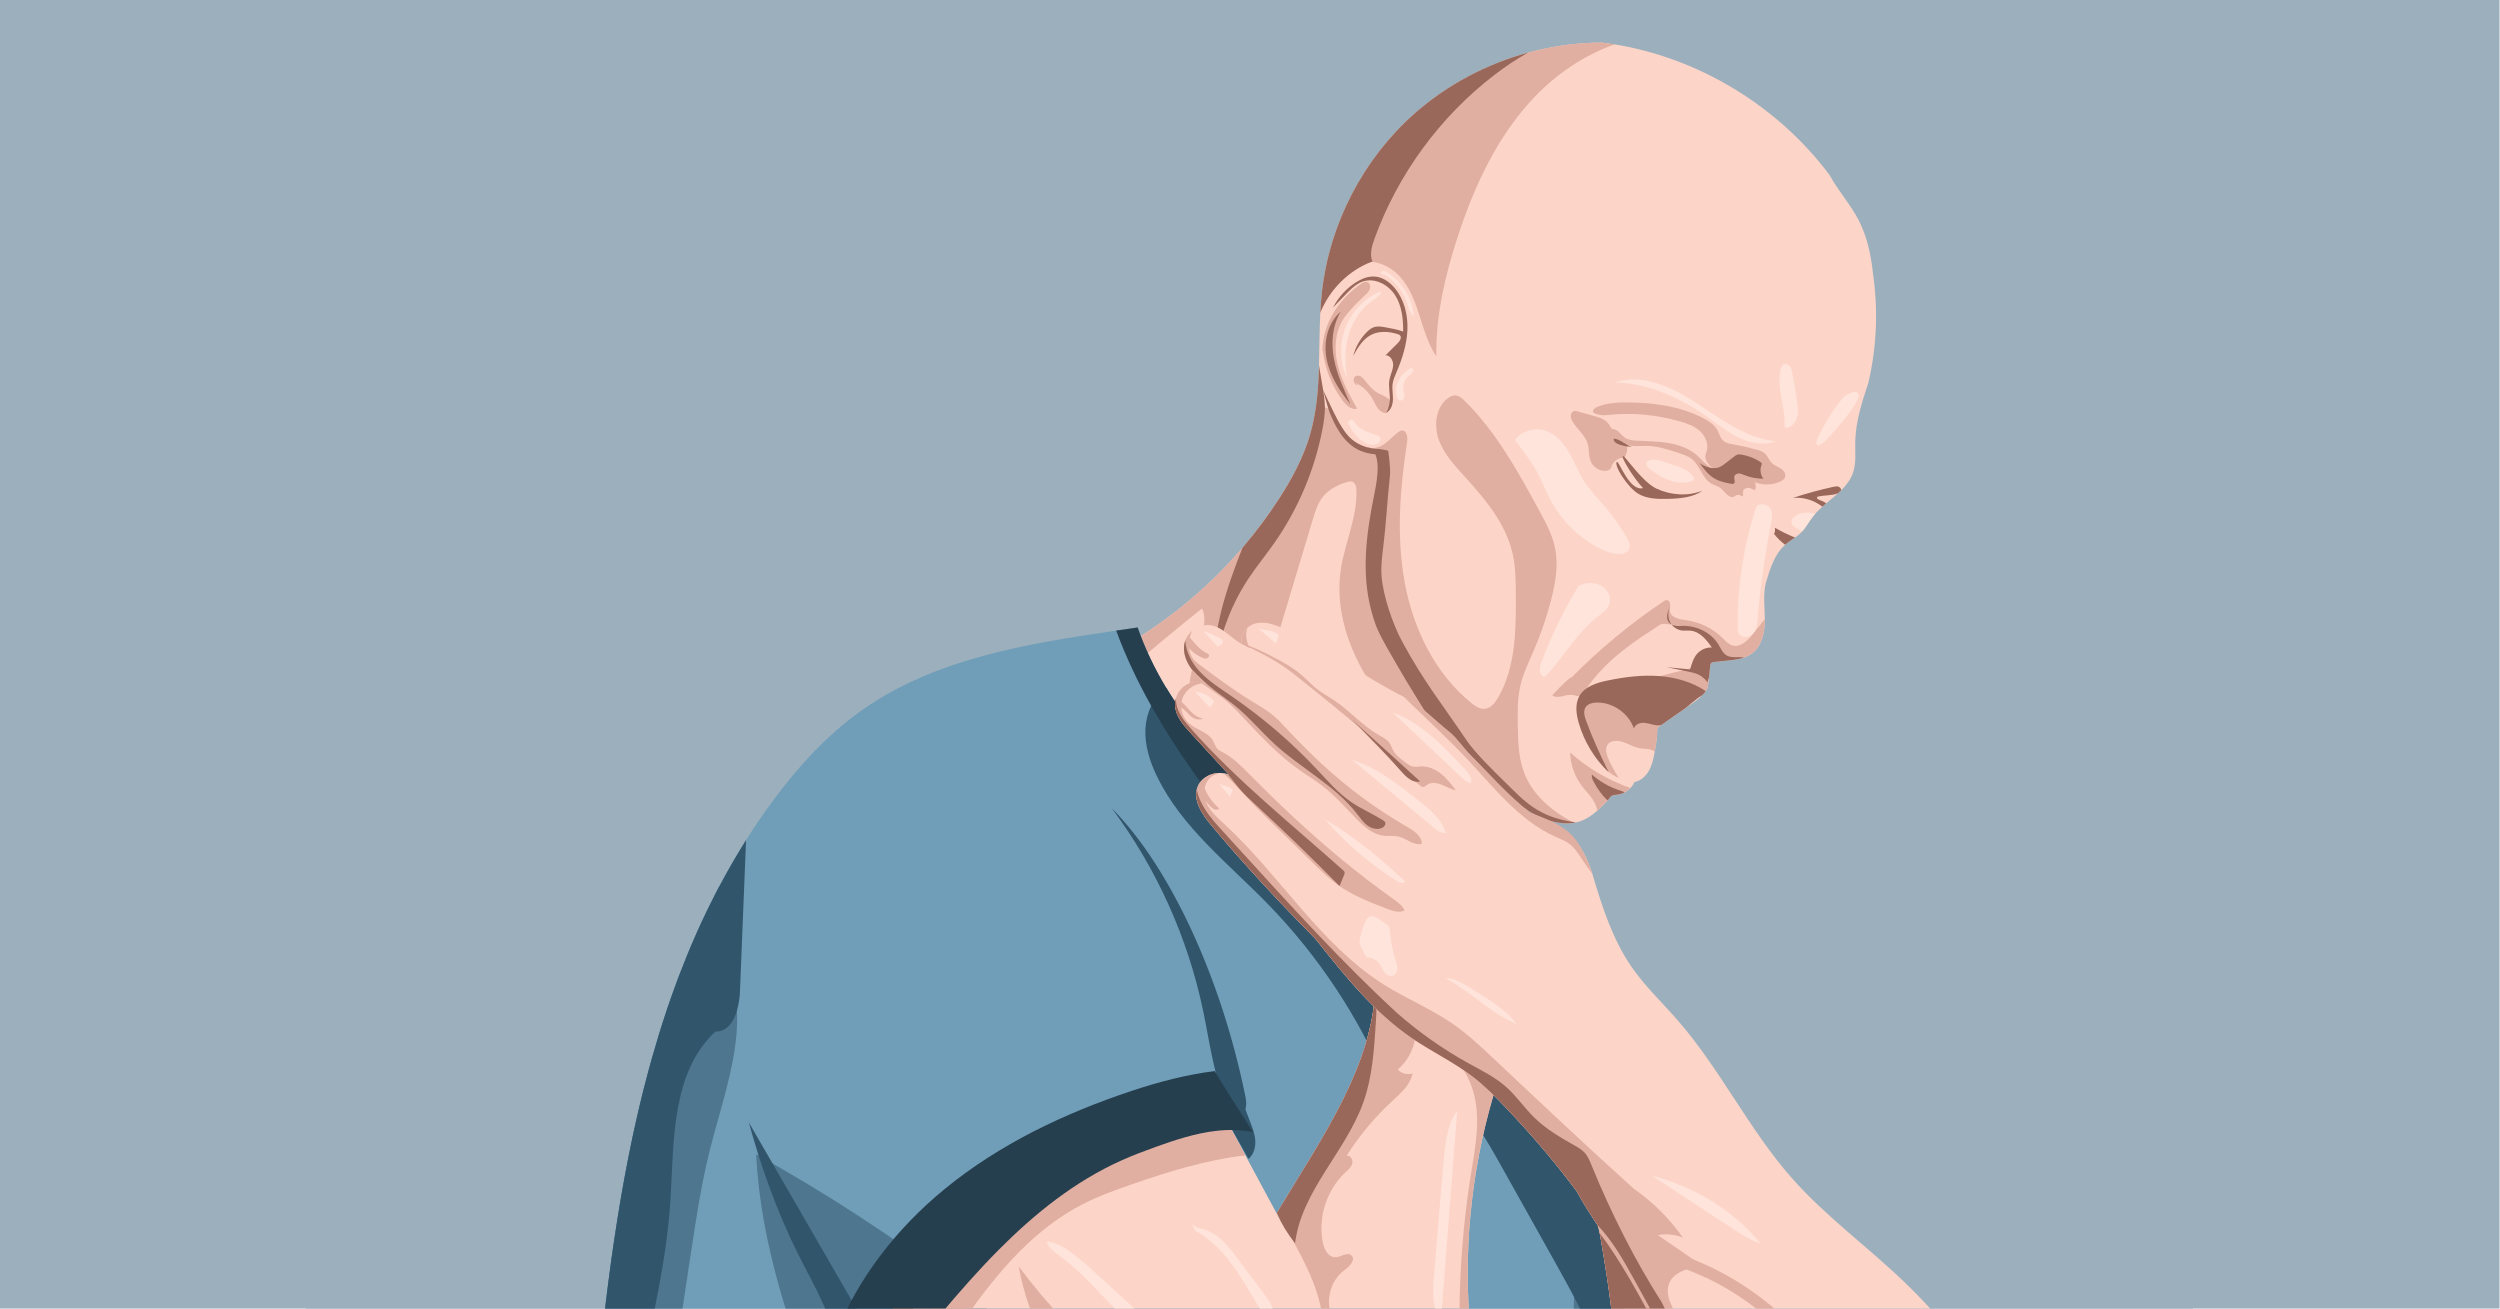 <svg width="1987" height="1040" viewBox="0 0 1987 1040" fill="none" xmlns="http://www.w3.org/2000/svg">
<g clip-path="url(#clip0_101_1427)">
<rect width="1986.63" height="1040" fill="#9BAFBD"/>
<path d="M995.83 899.83C986.06 897.81 976.19 897.71 966.35 898.85C950.39 900.7 934.52 905.83 919.31 911.29C909.85 914.68 900.44 918.22 891.28 922.33C854.28 938.96 822.51 964.44 793.77 993.36C777.47 1009.74 762.14 1027.24 747.38 1044.85C734.68 1060.02 721.46 1077.84 722.82 1098.13C732.62 1101.08 741.54 1106.8 748.44 1114.36C751.49 1117.71 754.15 1121.43 756.3 1125.41C734.78 1120.93 714.95 1110.48 697.73 1096.67C694.22 1093.87 690.83 1090.92 687.54 1087.85C684.31 1084.84 681.18 1081.71 678.18 1078.48C673.15 1073.07 668.41 1067.41 663.95 1061.55C663.69 1061.22 663.43 1060.88 663.17 1060.54L602.94 918.37C601.85 912.29 600.83 906.2 599.81 900.12C598.05 889.5 596.32 878.93 594.39 868.54C586.1 824.04 574.25 782.69 588.81 739.82C602.54 699.41 628.28 663.45 660.87 635.9C676.04 623.07 692.97 611.87 711.89 605.81C735.01 598.4 759.84 598.99 784.09 599.91C798.57 600.45 813.6 601.23 826.41 608.02C833.6 611.83 839.74 617.38 845.31 623.31C860.26 639.19 871.78 658.29 876.2 677.02C897.3 718.79 918.41 760.54 939.51 802.31C947.85 818.82 956.2 835.34 965.49 851.32C966.33 852.77 967.18 854.21 968.04 855.65C968.11 855.79 968.19 855.92 968.27 856.06C974.98 867.31 982.21 878.26 989.15 889.17C991.41 892.71 993.65 896.27 995.83 899.83Z" fill="#709EB8"/>
<path d="M1743 -11H243V1705.87H1743V-11Z" fill="#9BAFBD"/>
<path d="M1474.55 351.25C1474.41 359.43 1475.46 367.86 1472.83 375.6C1470.94 381.17 1467.44 385.68 1463.28 389.77C1462.49 390.55 1461.68 391.31 1460.85 392.07L1460.84 392.08C1457.83 394.81 1454.6 397.4 1451.44 400.08C1450.42 400.96 1449.4 401.83 1448.4 402.73C1446.48 404.46 1444.62 406.25 1442.92 408.15C1442.19 408.97 1441.48 409.8 1440.81 410.67C1437.79 414.55 1435.44 418.97 1432.15 422.61C1431.71 423.1 1431.25 423.57 1430.77 424.02C1429.52 425.21 1428.15 426.25 1426.74 427.25C1424.26 429 1421.64 430.59 1419.32 432.56C1419.15 432.7 1418.99 432.85 1418.82 433C1410.17 440.66 1406.75 452.56 1403.68 462.67C1401.07 472.15 1402.63 482.2 1402.68 492.04C1402.69 492.18 1402.69 492.34 1402.69 492.48C1402.7 502.46 1400.42 513.5 1392.37 519.41C1390.47 520.8 1388.39 521.82 1386.19 522.58C1382 524.03 1377.4 524.56 1372.94 525.03C1372.02 525.13 1371.09 525.23 1370.17 525.33C1369.99 525.35 1369.8 525.37 1369.62 525.38C1367.24 525.63 1364.86 525.89 1362.48 526.15C1361.54 526.25 1360.5 526.39 1359.89 527.12C1359.39 527.7 1359.3 528.52 1359.23 529.29C1358.96 532.31 1358.68 535.34 1358.34 538.3C1358.01 541.24 1357.62 544.11 1357.1 546.88C1356.68 547.72 1356.21 548.52 1355.7 549.28C1355.09 550.19 1354.4 551.05 1353.66 551.86C1353.43 552.12 1353.17 552.38 1352.92 552.64C1350.32 555.32 1347.15 557.56 1344.07 559.72C1342.67 560.7 1341.28 561.67 1339.88 562.66C1334.12 566.67 1328.37 570.7 1322.6 574.73C1321.85 575.25 1321.1 575.78 1320.35 576.3C1319.81 576.68 1319.27 577.05 1318.73 577.43C1318.18 577.81 1317.6 578.23 1317.34 578.85C1317.14 579.33 1317.15 579.86 1317.16 580.38C1317.22 585.87 1316.26 591.32 1315.28 596.73C1315.24 596.92 1315.21 597.11 1315.18 597.3C1314.27 602.33 1313.27 607.42 1310.9 611.93C1308.43 616.62 1304.22 620.69 1299.01 621.61C1298.25 623.36 1297.17 624.97 1295.84 626.36C1294.5 627.77 1292.93 628.95 1291.2 629.84C1289.49 630.72 1287.62 631.31 1285.71 631.55C1284.08 631.75 1282.36 631.73 1280.97 632.59C1279.9 633.23 1279.19 634.31 1278.66 635.1C1278.32 635.47 1277.98 635.85 1277.64 636.22C1275.06 639.04 1272.36 641.83 1269.49 644.35C1264.86 648.43 1259.76 651.8 1253.86 653.4C1253.44 653.51 1253.02 653.62 1252.59 653.71C1252.14 653.81 1251.7 653.9 1251.23 653.97C1248.75 654.4 1246.23 654.54 1243.71 654.43C1243.03 654.4 1242.35 654.36 1241.69 654.29C1240.17 654.15 1238.65 653.94 1237.16 653.65C1225.77 651.49 1215.34 645.67 1206.28 638.43C1197.23 631.2 1189.41 622.55 1181.65 613.96C1166.34 597.01 1151.04 580.06 1134.67 562.75C1134.01 563.64 1133.34 564.54 1132.68 565.43C1128.65 570.88 1124.62 576.33 1120.58 581.78C1111.04 594.67 1101.49 607.57 1091.94 620.46C1075.29 642.94 1058.27 665.8 1035.63 682.23C996.66 656.96 961.81 625.37 932.86 589.06C924.03 577.99 915.75 566.48 906.53 555.73C901.33 549.67 895.68 543.51 892.17 536.47C890.77 533.66 889.71 530.71 889.17 527.58C887.95 520.54 892.39 514.29 898.02 510.93C931.66 490.84 961.98 465.2 987.49 435.45C998.04 423.14 1007.77 410.14 1016.57 396.53C1026.88 380.58 1036 363.67 1041.28 345.42C1043.43 338.03 1044.91 330.54 1045.96 322.97C1047.44 312.26 1048.03 301.41 1048.34 290.49C1048.73 276.59 1048.67 262.6 1049.38 248.7C1049.66 243.05 1050.08 237.41 1050.71 231.81C1056.78 177.71 1083.57 126.2 1124.39 90.16C1144.07 72.79 1166.91 59.09 1191.3 49.56C1191.3 49.56 1191.31 49.56 1191.32 49.55C1198.92 46.59 1206.67 44.02 1214.52 41.87C1233.72 36.62 1253.52 33.88 1273.2 33.86C1276.62 34.27 1280.05 34.75 1283.46 35.31H1283.47C1350.98 46.27 1413.71 84.93 1454.22 139.23C1460.91 151.59 1470.56 162.17 1477.06 174.63C1484.03 187.97 1487.14 202.94 1488.73 218.05C1492.82 246.57 1491.62 275.84 1485.02 304.09C1479.94 319.43 1474.83 335.08 1474.55 351.25Z" fill="#FDD5C8"/>
<path d="M1096.43 231.97C1083.98 237.51 1073.92 248.22 1069.16 260.99C1064.4 273.76 1065 288.44 1070.78 300.78C1068.83 289.63 1068.66 278.03 1071.64 267.11C1074.62 256.19 1080.91 245.98 1090.14 239.44C1092.99 237.42 1096.23 235.62 1097.89 232.55C1097.27 232.26 1096.64 231.87 1096.43 231.97Z" fill="#FEE4DB"/>
<path d="M1100.01 217.95C1109.03 223.36 1115.89 232.26 1118.82 242.36C1119.77 245.63 1120.66 249.46 1123.74 250.92C1122.41 236.89 1114.12 223.7 1102.07 216.39C1101.3 215.92 1100.47 215.46 1099.57 215.41C1098.67 215.35 1097.67 215.81 1097.39 216.67C1098.01 217.5 1098.64 218.33 1100.01 217.95Z" fill="#FEE4DB"/>
<path d="M1284.01 303.87C1310.46 304.85 1335.68 316.16 1357.28 331.46C1365.46 337.26 1373.31 343.69 1382.37 348C1391.43 352.31 1402.14 354.3 1411.52 350.74C1395.97 349.32 1381.6 341.96 1368.41 333.61C1355.22 325.25 1342.68 315.72 1328.53 309.13C1314.36 302.53 1298 299.05 1284.01 303.87Z" fill="#FEE4DB"/>
<path d="M1312.77 373.84C1317.38 377.24 1322.31 380.31 1327.75 382.1C1333.19 383.88 1339.22 384.3 1344.62 382.41C1345.21 382.2 1345.83 381.94 1346.16 381.4C1346.7 380.52 1346.17 379.38 1345.56 378.54C1341.97 373.6 1335.78 371.44 1329.98 369.54C1327.18 368.63 1324.39 367.72 1321.59 366.81C1317.7 365.54 1313.22 364.33 1309.72 366.46C1309.28 366.73 1308.85 367.07 1308.67 367.55C1308.53 367.92 1308.56 368.33 1308.61 368.73C1308.93 370.83 1310.48 372.15 1312.77 373.84Z" fill="#FEE4DB"/>
<path d="M1442.92 408.14C1442.19 408.96 1441.48 409.79 1440.81 410.66C1437.79 414.54 1435.44 418.96 1432.15 422.6C1430.31 421.51 1428.52 420.33 1426.78 419.08C1425.42 418.1 1424.01 416.88 1423.82 415.23C1423.67 413.83 1424.44 412.5 1425.4 411.48C1427.8 408.92 1431.37 407.72 1434.87 407.5C1437.57 407.33 1440.25 407.67 1442.92 408.14Z" fill="#FEE4DB"/>
<path d="M1396.18 402.06C1385.95 432.92 1380.86 465.47 1381.17 497.97C1381.19 500.15 1381.29 502.48 1382.59 504.23C1385.15 507.65 1390.96 506.54 1393.63 503.22C1396.3 499.89 1396.72 495.35 1397.07 491.1C1399.13 466.06 1402.63 441.14 1407.55 416.5C1408.32 412.65 1409.09 408.5 1407.44 404.94C1405.8 401.36 1400.6 399.28 1396.18 402.06Z" fill="#FEE4DB"/>
<path d="M1254.55 465.88C1243.1 484.66 1233.4 504.51 1225.62 525.09C1224.23 528.78 1222.96 533.16 1225.15 536.44C1225.55 537.04 1226.11 537.6 1226.82 537.72C1227.91 537.9 1228.87 537.02 1229.61 536.2C1243.33 521.04 1253.71 502.66 1269.84 490.1C1273.51 487.25 1277.67 484.42 1279.12 480C1281.01 474.26 1277.21 467.75 1271.79 465.1C1266.37 462.43 1259.88 462.93 1254.55 465.88Z" fill="#FEE4DB"/>
<path d="M1204.33 350.06C1211.17 358.97 1218.05 367.94 1223.18 377.94C1226.26 383.95 1228.69 390.29 1231.78 396.3C1240.03 412.31 1253.12 425.79 1268.89 434.51C1274.09 437.39 1279.7 439.79 1285.63 440.25C1289.03 440.51 1293.03 439.77 1294.62 436.76C1296.22 433.72 1294.57 430.04 1292.85 427.07C1288.11 418.9 1282.65 411.14 1276.57 403.91C1270.45 396.63 1263.65 389.85 1258.6 381.79C1253.63 373.86 1250.47 364.89 1245.43 357.01C1240.38 349.13 1232.68 342.08 1223.35 341.34C1214.24 340.62 1205.23 346.01 1204.33 350.06Z" fill="#FEE4DB"/>
<path d="M1071.53 335.77C1073.45 340.81 1076.61 345.38 1080.66 348.95C1084.26 352.12 1089.22 354.58 1093.75 353.02C1096.08 352.22 1098.15 349.4 1096.69 347.41C1096.08 346.59 1095.06 346.2 1094.09 345.87C1087.89 343.77 1081.07 341.76 1077.27 336.42C1076.49 335.33 1075.73 334.02 1074.42 333.73C1073.12 333.44 1071.71 335.34 1071.53 335.77Z" fill="#FEE4DB"/>
<path d="M1121.17 292.45C1117.18 295.08 1113.58 298.5 1111.46 302.78C1109.34 307.07 1108.85 312.31 1110.87 316.64C1111.11 317.16 1111.4 317.68 1111.86 318.03C1113.42 319.2 1115.73 317.51 1116.09 315.59C1116.44 313.67 1115.65 311.76 1115.33 309.84C1114.68 305.85 1116.26 301.58 1119.35 298.98C1120.63 297.91 1122.2 297.03 1122.87 295.51C1123.56 293.99 1122.45 291.61 1121.17 292.45Z" fill="#FEE4DB"/>
<path d="M1418.38 339.74C1419.39 324.27 1411.89 308.72 1415.28 293.6C1415.63 292.03 1416.23 290.32 1417.66 289.59C1419.28 288.76 1421.37 289.6 1422.51 291.03C1423.65 292.46 1424.07 294.31 1424.44 296.1C1426.02 303.66 1427.31 311.27 1428.32 318.92C1428.93 323.51 1429.41 328.29 1427.94 332.69C1426.46 337.07 1422.49 340.96 1418.38 339.74Z" fill="#FEE4DB"/>
<path d="M1464.25 316.79C1456.24 326.71 1449.5 337.65 1444.25 349.27C1443.5 350.93 1443.28 353.6 1445.07 353.87C1445.62 353.95 1446.17 353.73 1446.67 353.47C1449.46 352.04 1451.63 349.65 1453.73 347.31C1461.74 338.37 1469.82 329.35 1475.81 318.95C1476.51 317.73 1477.21 316.44 1477.3 315.03C1477.4 313.62 1476.73 312.06 1475.42 311.55C1474.46 311.18 1473.38 311.41 1472.41 311.75C1469.59 312.73 1466.52 313.97 1464.25 316.79Z" fill="#FEE4DB"/>
<path d="M1241.67 654.26C1240.15 654.12 1238.63 653.91 1237.14 653.62C1225.75 651.46 1215.32 645.64 1206.26 638.4C1197.21 631.17 1189.39 622.52 1181.63 613.93C1166.32 596.98 1151.02 580.03 1134.65 562.72C1129.95 569.06 1125.26 575.41 1120.56 581.75C1108.97 569.62 1098.15 556.85 1089.03 542.79C1071.84 516.29 1061.04 484.34 1065.59 453.1C1068.76 431.31 1079.21 410.54 1078.02 388.47C1077.95 387.2 1077.6 385.95 1076.94 384.86C1075.2 381.98 1072.9 382.47 1070.83 383.05C1063.09 385.27 1055.55 389.24 1050.76 395.72C1047.15 400.6 1045.34 406.54 1043.59 412.35C1029.76 458.3 1015.94 504.25 1002.11 550.2C997.731 564.75 990.751 581.75 975.801 584.44C964.431 586.49 953.011 578.3 948.331 567.74C943.641 557.18 944.451 544.96 947.091 533.71C949.731 522.46 954.081 511.65 956.321 500.31C957.421 494.75 957.941 488.71 955.381 483.65C933.851 500.7 912.751 518.3 892.131 536.46C890.731 533.65 889.671 530.7 889.131 527.57C887.911 520.53 892.351 514.28 897.981 510.92C931.621 490.83 961.941 465.19 987.451 435.44C998.001 423.13 1007.73 410.13 1016.53 396.52C1026.84 380.57 1035.96 363.66 1041.24 345.41C1043.39 338.02 1044.87 330.53 1045.92 322.96C1048.69 322.83 1051.45 323.13 1054.1 324.02C1059.01 325.66 1065.54 341.97 1069.24 345.6C1077.6 353.79 1089.2 360.35 1096.61 360.93C1099.11 361.13 1101.07 363.14 1101.03 365.66C1100.81 378 1098.07 387.26 1095.65 400.77C1090.19 431.25 1090.73 463.29 1101.19 492.43C1106.05 505.98 1112.96 518.72 1120.54 530.96C1135.9 555.8 1154.05 578.82 1173.11 600.94C1188.93 619.32 1205.98 637.55 1227.83 648.05C1232.36 650.2 1237.12 652.09 1241.67 654.26Z" fill="#E0AFA1"/>
<path d="M1283.44 35.28C1259.26 43.69 1237.04 58.78 1219.32 77.44C1189.93 108.39 1171.58 148.23 1158.39 188.81C1148.45 219.36 1141.09 251.15 1141.59 283.28C1135.12 273.61 1131.87 262.22 1128.32 251.14C1124.77 240.06 1120.65 228.8 1112.9 220.13C1105.16 211.46 1092.92 205.83 1081.73 208.99C1077.94 178.31 1087.82 150.37 1103.62 127.46C1119.43 104.54 1140.86 86.08 1163.07 69.3C1172.21 62.4 1181.59 55.69 1191.29 49.53C1191.29 49.53 1191.3 49.53 1191.31 49.52C1198.91 46.56 1206.66 43.99 1214.51 41.84C1233.71 36.59 1253.51 33.85 1273.19 33.83C1276.61 34.24 1280.03 34.73 1283.44 35.28Z" fill="#E0AFA1"/>
<path d="M1051.36 278.38C1052.93 292.67 1058.35 306.53 1066.88 318.1C1069.74 321.98 1073.99 325.98 1078.68 324.88C1072.61 314 1066.48 302.96 1063.42 290.88C1060.37 278.8 1060.7 265.35 1067.07 254.64C1068.94 251.49 1071.29 248.64 1073.73 245.9C1077.18 242.02 1080.85 238.33 1084.69 234.85C1086.31 233.38 1088.03 231.86 1088.77 229.8C1089.51 227.74 1088.83 224.99 1086.78 224.23C1084.97 223.56 1083.01 224.65 1081.42 225.76C1066.21 236.33 1054.49 252.59 1051.66 270.9C1050.86 276.14 1050.84 281.82 1051.36 278.38Z" fill="#E0AFA1"/>
<path d="M1077.38 304.23C1083.05 307.06 1087.84 311.63 1090.92 317.17C1092.15 319.38 1093.12 321.73 1094.54 323.82C1095.96 325.91 1097.98 327.74 1100.45 328.26C1100.99 328.37 1101.58 328.42 1102.06 328.15C1102.5 327.9 1102.77 327.44 1103 326.98C1104.03 324.91 1104.61 322.62 1104.69 320.3C1104.72 319.42 1104.67 318.49 1104.23 317.72C1103.84 317.03 1103.17 316.54 1102.5 316.11C1099.8 314.4 1096.7 313.4 1094.01 311.69C1090.29 309.33 1087.55 305.74 1084.79 302.3C1083.82 301.1 1082.81 299.87 1081.46 299.13C1080.11 298.39 1078.31 298.24 1077.08 299.17C1075.34 300.49 1075.57 303.34 1076.96 305.02C1078.37 306.71 1080.53 307.51 1077.38 304.23Z" fill="#E0AFA1"/>
<path d="M1251.22 653.93C1248.74 654.36 1246.22 654.5 1243.7 654.39C1241.24 653.66 1238.79 652.94 1236.34 652.2C1230.39 650.44 1224.41 648.67 1218.9 645.81C1209 640.69 1201.15 632.38 1193.6 624.17C1163.19 591.12 1133.67 556.47 1113.89 516.15C1094.12 475.82 1084.74 428.87 1096.31 385.48C1097.39 381.41 1098.67 377.31 1098.54 373.1C1098.4 368.9 1096.55 364.46 1092.84 362.49C1091 361.51 1088.85 361.21 1087.04 360.18C1085.23 359.14 1083.79 356.88 1087.84 355.52C1092.18 357.05 1097.05 355.26 1100.77 352.56C1104.49 349.87 1107.52 346.29 1111.22 343.54C1112.11 342.88 1113.09 342.25 1114.2 342.17C1118.11 341.89 1118.99 347.56 1118.39 351.44C1112.69 388.33 1109.72 426.15 1116.46 462.86C1123.18 499.57 1140.44 535.36 1169.49 558.8C1172.52 561.24 1176.02 563.65 1179.89 563.38C1184.8 563.04 1188.3 558.6 1190.75 554.34C1204.74 530.03 1204.95 500.48 1204.77 472.43C1204.71 461.6 1204.63 450.66 1202.24 440.1C1196.87 416.26 1180.43 396.65 1163.97 378.6C1155.99 369.83 1147.67 360.87 1143.62 349.72C1139.56 338.58 1140.92 324.54 1150.07 317C1152.03 315.39 1154.45 314.08 1156.97 314.3C1159.79 314.54 1162.08 316.59 1164.09 318.57C1189.24 343.29 1206.48 374.76 1223.35 405.72C1228.55 415.24 1233.8 424.95 1235.98 435.58C1238.75 449.05 1236.35 463.04 1232.94 476.37C1229.45 490.03 1224.9 503.42 1219.33 516.37C1215.35 525.64 1210.82 534.77 1208.5 544.59C1205.92 555.47 1206.16 566.78 1206.4 577.96C1206.65 589.63 1206.95 601.51 1210.79 612.53C1217.34 631.27 1233.23 644.91 1251.22 653.93Z" fill="#E0AFA1"/>
<path d="M1373.63 378.07C1367.08 375.77 1359.98 373.02 1356.58 366.97C1355.86 365.68 1355.33 364.24 1355.38 362.77C1355.44 361.19 1356.15 359.72 1356.57 358.2C1358.12 352.51 1355.27 346.33 1350.86 342.42C1346.45 338.51 1340.7 336.49 1335.03 334.88C1316.61 329.63 1297.22 327.76 1278.09 329.83C1274.8 330.31 1271.4 329.98 1268.26 328.88C1267.53 328.62 1266.77 328.28 1266.39 327.61C1265.47 325.98 1267.43 324.25 1269.15 323.52C1276.95 320.19 1285.66 319.78 1294.14 319.85C1314.44 320.02 1335.16 322.83 1353.24 332.08C1358.04 334.54 1362.84 337.66 1365.31 342.46C1366.56 344.88 1367.19 347.68 1369.05 349.67C1371.35 352.13 1374.95 352.75 1378.27 353.33C1384.26 354.37 1390.2 355.72 1396.06 357.35C1398.53 358.04 1401.09 358.84 1402.94 360.62C1405.07 362.67 1405.95 365.73 1408.03 367.83C1410.07 369.89 1412.98 370.77 1415.4 372.36C1417.82 373.95 1419.85 377 1418.64 379.63C1417.99 381.05 1416.57 381.94 1415.16 382.61C1408.86 385.63 1401.29 385.89 1394.8 383.31C1395.73 385.32 1395.71 387.75 1394.75 389.74C1393.1 388.77 1391.36 387.77 1389.45 387.72C1387.54 387.67 1385.45 388.97 1385.33 390.87C1385.24 392.24 1385.88 394.14 1384.6 394.62C1383.28 393.14 1380.8 392.87 1379.2 394.04C1378.71 394.4 1378.29 394.87 1377.72 395.07C1377.2 395.26 1376.62 395.2 1376.08 395.06C1372.18 394.06 1370.21 389.72 1366.85 387.5C1364.91 386.21 1362.56 385.69 1360.51 384.58C1353.15 380.61 1351.46 370.54 1345.05 365.17C1342.03 362.64 1338.2 361.35 1334.46 360.12C1326.02 357.33 1317.43 354.52 1308.54 354.4C1304.68 354.35 1300.8 354.81 1296.96 354.42C1293.76 354.1 1290.66 353.2 1287.57 352.29C1284.97 351.53 1282.27 350.69 1280.34 348.79C1278.42 346.89 1277.6 343.57 1279.3 341.46C1281.49 340.27 1284.27 341.33 1286.19 342.93C1288.11 344.53 1289.59 346.64 1291.68 348C1294.39 349.76 1297.77 350.06 1300.99 350.24C1309.32 350.7 1317.7 350.71 1325.93 352.08C1334.16 353.45 1342.35 356.31 1348.65 361.77C1351.35 364.11 1353.65 366.88 1356.38 369.19C1361.71 373.71 1368.43 376.24 1373.63 378.07Z" fill="#E0AFA1"/>
<path d="M1291.24 363.87C1287.06 363.4 1282.73 366.02 1281.2 369.94C1280.86 370.83 1280.63 371.79 1280.05 372.54C1279.17 373.68 1277.66 374.12 1276.22 374.23C1271.08 374.6 1266.01 371.12 1264.15 366.31C1262.46 361.94 1263.21 356.97 1261.85 352.49C1259.77 345.61 1253.21 341.1 1249.74 334.81C1248.91 333.3 1248.25 331.6 1248.48 329.89C1248.71 328.18 1250.1 326.54 1251.82 326.54C1252.33 326.54 1252.83 326.68 1253.32 326.82C1258.01 328.14 1262.71 329.46 1267.4 330.77C1270.71 331.7 1274.14 332.69 1276.72 334.97C1280.81 338.6 1282.03 344.87 1286.53 347.97C1288.14 349.08 1290.09 349.72 1291.46 351.12C1294.77 354.48 1293.03 360.27 1291.24 363.87Z" fill="#E0AFA1"/>
<path d="M1352.92 390.04C1341.27 394.62 1327.77 393.62 1316.44 388.28C1305.11 382.94 1291.68 362.23 1290.01 362.5C1287.75 362.86 1298.83 380.62 1305.89 387.94C1295.04 390.76 1286.8 366.27 1285.21 367.12C1282.02 368.82 1293.33 387.45 1302.44 392.64C1309.16 396.47 1317.29 396.66 1325.02 396.51C1335.15 396.31 1346.15 395.32 1352.92 390.04Z" fill="#99685A"/>
<path d="M1402.69 492.47C1402.7 502.45 1400.42 513.49 1392.37 519.4C1386.88 523.44 1379.74 524.3 1372.94 525.02C1369.77 525.35 1366.6 525.7 1363.42 526.04C1363.42 525.78 1363.41 525.51 1363.41 525.24C1363.36 522.01 1363.27 518.62 1361.6 515.86C1360.17 513.51 1360.47 508.33 1358.15 506.84C1353.76 504.04 1349.36 503.04 1344.97 500.24C1339.1 496.49 1331.33 497.02 1322.89 495.84C1319.84 495.41 1317.2 498.12 1314.59 499.76C1292.23 513.85 1270.16 530.6 1257.24 553.36C1256.7 553.48 1256.14 553.53 1255.58 553.52C1253.53 553.47 1251.6 552.52 1249.57 552.29C1244.18 551.68 1238 555.99 1233.76 552.6C1241.37 544.15 1249.87 536.5 1248.55 538.95C1270.94 516.25 1295.61 495.8 1322.08 478C1322.9 477.45 1323.81 476.88 1324.8 476.95C1326.49 477.07 1327.47 479.01 1327.52 480.71C1327.57 482.41 1327.04 484.11 1327.29 485.79C1328.09 491.12 1335.07 492.28 1340.42 492.99C1351.18 494.44 1361.44 499.48 1369.15 507.13C1371.41 509.37 1373.6 511.93 1376.64 512.9C1383.18 515.02 1389.29 509 1393.55 503.59C1396.6 499.73 1399.64 495.86 1402.68 492.01C1402.69 492.17 1402.69 492.32 1402.69 492.47Z" fill="#E0AFA1"/>
<path d="M1257.24 553.37C1258.56 553.13 1259.83 552.61 1261.09 552.11C1290.48 540.52 1324.21 540.43 1353.66 551.84C1355.02 550.34 1356.2 548.7 1357.1 546.85C1358.13 541.29 1358.68 535.27 1359.22 529.27C1359.29 528.5 1359.38 527.68 1359.88 527.1C1360.49 526.38 1361.53 526.23 1362.47 526.13C1362.79 526.09 1363.1 526.06 1363.42 526.03" fill="#E0AFA1"/>
<path d="M1322.6 574.7C1321.85 575.22 1321.1 575.75 1320.35 576.27C1319.81 576.65 1319.27 577.02 1318.73 577.4C1318.18 577.78 1317.6 578.2 1317.34 578.82C1317.14 579.3 1317.15 579.83 1317.16 580.35C1317.22 585.84 1316.26 591.29 1315.28 596.7C1315.24 596.89 1315.21 597.08 1315.18 597.27C1314.8 597.03 1314.42 596.79 1314.02 596.58C1310.86 594.94 1307.05 595.4 1303.54 594.79C1296.18 593.52 1289.52 587.5 1282.21 589.06C1280.76 589.38 1279.33 590.02 1278.3 591.1C1275.36 594.18 1276.66 599.21 1278.36 603.11C1280.66 608.36 1283.42 613.42 1286.57 618.22C1279.29 615.46 1273.36 609.32 1270.87 601.95C1269.65 598.32 1265.44 590.09 1261.59 581.74C1258.54 575.13 1255.49 567.46 1258.57 560.88C1259.34 559.24 1260.49 557.76 1261.99 556.75C1263.08 556.02 1264.33 555.55 1265.6 555.17C1275.06 552.32 1285.2 553.99 1295.08 554.22C1298.1 554.29 1301.16 554.23 1304.08 554.98C1306.56 555.61 1308.87 556.81 1311.11 558.07C1313.43 559.39 1315.75 560.82 1317.51 562.83C1319.74 565.4 1320.91 568.69 1321.86 571.96C1322.12 572.86 1322.38 573.78 1322.6 574.7Z" fill="#E0AFA1"/>
<path d="M1295.84 626.33C1293.18 629.14 1289.56 631.05 1285.71 631.52C1284.08 631.72 1282.36 631.7 1280.97 632.56C1279.9 633.2 1279.19 634.28 1278.66 635.07C1275.77 638.26 1272.74 641.47 1269.49 644.32C1269.07 641.22 1267.7 638.19 1265.97 635.55C1263.36 631.6 1259.95 628.25 1257.11 624.46C1251.44 616.88 1248.19 607.53 1247.93 598.07C1261.56 610.27 1277.58 619.78 1294.81 625.93C1295.14 626.06 1295.49 626.18 1295.84 626.33Z" fill="#E0AFA1"/>
<path d="M1053.02 323.17C1053.12 329.23 1052.21 335.28 1051.06 341.23C1044.79 373.89 1031.48 405.17 1012.3 432.33C1005.74 441.63 998.5 450.44 992.22 459.93C977.3 482.47 968.02 508.7 965.45 535.61C963.17 501.19 974.88 467.72 987.49 435.42C998.04 423.11 1007.77 410.11 1016.57 396.5C1026.88 380.55 1036 363.64 1041.28 345.39C1046.46 327.55 1047.81 309.09 1048.34 290.46C1049.26 295.92 1050.18 301.37 1051.11 306.82C1052.02 312.24 1052.93 317.68 1053.02 323.17Z" fill="#99685A"/>
<path d="M1350.77 367.98C1354.18 372.64 1357.73 377.42 1362.71 380.34C1366.67 382.66 1371.25 383.63 1375.76 384.49C1376.52 384.63 1377.36 384.76 1378.01 384.34C1379.69 383.26 1378.01 380.62 1378.46 378.67C1378.81 377.17 1380.48 376.31 1382.02 376.33C1383.56 376.35 1385 377.01 1386.42 377.59C1391.22 379.53 1396.4 380.52 1401.57 380.49C1399.27 377.57 1398.62 373.43 1399.93 369.94C1400.14 369.38 1400.4 368.76 1400.18 368.21C1400.02 367.8 1399.64 367.52 1399.27 367.28C1394.72 364.23 1389.51 362.18 1384.1 361.31C1383.04 361.14 1381.94 361.02 1380.91 361.32C1379.98 361.6 1379.18 362.2 1378.41 362.8C1375.95 364.7 1373.49 366.59 1371.02 368.49C1369.78 369.45 1368.52 370.41 1367.1 371.07C1361.46 373.67 1354.9 370.9 1350.77 367.98Z" fill="#99685A"/>
<path d="M1297.3 355.27C1293.96 355.09 1290.64 354.49 1287.45 353.5C1285.04 352.75 1282.26 351.1 1282.52 348.6C1288.32 349.09 1292.74 354.43 1297.3 355.27Z" fill="#99685A"/>
<path d="M1463.28 389.77C1463.55 388.43 1462.41 387.15 1461.11 386.76C1459.81 386.38 1458.41 386.66 1457.08 386.95C1446.25 389.32 1435.53 392.25 1424.98 395.72C1433.3 394.95 1441.86 397.54 1448.4 402.72C1449.39 401.83 1450.42 400.95 1451.44 400.07C1449.84 398.59 1447.38 397.97 1445.33 396.98C1444.6 396.63 1443.78 395.8 1444.25 395.13C1444.46 394.84 1444.83 394.73 1445.17 394.65C1450.28 393.46 1455.77 394.02 1460.67 392.14C1460.72 392.12 1460.78 392.09 1460.83 392.08L1460.84 392.07L1463.28 389.77Z" fill="#99685A"/>
<path d="M1328.53 496.29C1327.78 495.92 1327.1 495.42 1326.52 494.75C1323.67 491.45 1325.29 486.4 1327.04 482.41C1325.08 488.13 1326.03 492.95 1328.53 496.29Z" fill="#99685A"/>
<path d="M1386.19 522.57C1382 524.02 1377.4 524.55 1372.94 525.02C1372.02 525.12 1371.09 525.22 1370.17 525.32C1369.99 525.34 1369.8 525.36 1369.62 525.37C1365.95 522.53 1363.23 518.54 1360.53 514.63C1360 513.86 1359.46 513.09 1358.92 512.34C1355.09 507.02 1350 501.76 1343.47 501.22C1341.55 501.06 1339.63 501.32 1337.7 501.21C1334.08 500.99 1330.71 499.22 1328.53 496.29C1331.11 497.58 1334.56 497.37 1337.6 497.37C1348.8 497.36 1360.21 502.86 1365.97 512.48C1367.76 515.47 1369.16 518.96 1372.11 520.79C1375.13 522.66 1378.93 522.32 1382.47 522.29C1383.7 522.29 1384.97 522.35 1386.19 522.57Z" fill="#99685A"/>
<path d="M1355.7 549.26C1355.09 550.17 1354.4 551.03 1353.66 551.84C1353.43 552.1 1353.17 552.36 1352.92 552.62C1350.05 554.24 1347.42 556.4 1344.85 558.51C1343.2 559.88 1341.53 561.26 1339.88 562.63C1333.37 567.17 1326.87 571.72 1320.35 576.27C1319.77 576.4 1319.18 576.48 1318.57 576.51C1314.87 576.71 1311.35 575.05 1307.68 574.57C1304.01 574.08 1299.48 575.47 1298.65 579.08C1294.49 567 1282.11 558.25 1269.34 558.37C1265.88 558.4 1262.01 559.29 1260.18 562.23C1258.24 565.35 1259.38 569.4 1260.64 572.87C1265.68 586.65 1271.87 600.01 1278.63 613.85C1267.35 603.15 1259 589.38 1254.73 574.43C1252.76 567.54 1251.73 559.78 1255.15 553.48C1259.46 545.55 1269.21 542.58 1278.06 540.78C1291.54 538.02 1305.35 536.27 1319.07 537.36C1332.01 538.39 1344.92 542.07 1355.7 549.26Z" fill="#99685A"/>
<path d="M1073.31 321.27C1064.64 310.65 1056.93 298.72 1054.34 285.25C1051.75 271.78 1055.17 256.52 1065.66 247.7C1058.85 258.78 1057.8 272.67 1060.27 285.43C1062.74 298.2 1068.43 310.09 1073.31 321.27Z" fill="#99685A"/>
<path d="M1049.51 306.1C1049.87 306.7 1050.21 307.34 1050.52 308.02C1050.19 307.38 1049.86 306.74 1049.51 306.1Z" fill="#99685A"/>
<path d="M1252.57 653.67C1249.01 654.46 1245.32 654.59 1241.67 654.26C1240.15 654.12 1238.63 653.91 1237.14 653.62C1225.75 651.46 1215.32 645.64 1206.26 638.4C1197.21 631.17 1189.39 622.52 1181.63 613.93C1166.32 596.98 1154.12 585.31 1135.33 567.69C1134.52 566.93 1132.66 565.4 1132.66 565.4C1132.66 565.4 1118.03 542.1 1110.69 529.17C1106.21 521.27 1096.62 505.48 1093.52 496.95C1082.56 466.81 1084.09 437.6 1090.05 404.36C1092.55 390.42 1097.7 372.28 1093.17 361.1C1075.87 359.7 1065.4 349.36 1056.75 327.72C1054.39 321.82 1053.17 313.7 1050.51 308C1054.99 316.65 1058.46 324.96 1063.11 333.66C1065.23 337.63 1068.75 343.46 1071.84 346.73C1077.96 353.2 1086.64 356.7 1095.56 356.84C1097.68 356.87 1103.3 358.2 1103.3 358.2C1103.3 358.2 1105.43 371.54 1104.73 378.03C1102.63 397.22 1101.77 415.51 1099.41 434.68C1098.46 442.36 1097.49 450.1 1098.07 457.81C1099.29 474.07 1107.26 496.62 1114.42 509.91C1131.49 541.61 1147.34 561.2 1165.64 588.43C1171.78 597.57 1187.28 612.99 1195.18 620.65C1211.3 636.29 1221.83 649.55 1252.57 653.67Z" fill="#99685A"/>
<path d="M1291.2 629.81C1289.49 630.69 1287.62 631.28 1285.71 631.52C1284.08 631.72 1282.36 631.7 1280.97 632.56C1279.9 633.2 1279.19 634.28 1278.66 635.07C1278.32 635.44 1277.98 635.82 1277.64 636.19C1273.23 631.9 1269.52 626.9 1266.69 621.43C1265.75 619.62 1264.89 617.62 1265.2 615.6C1271.61 621.25 1279.19 625.57 1287.31 628.2C1288.64 628.63 1290.05 629.06 1291.2 629.81Z" fill="#99685A"/>
<path d="M1370.29 525.11C1370.25 525.18 1370.22 525.25 1370.17 525.31C1369.99 525.33 1369.8 525.35 1369.62 525.36C1367.24 525.61 1364.86 525.87 1362.48 526.13C1361.54 526.23 1360.5 526.37 1359.89 527.1C1359.39 527.68 1359.3 528.5 1359.23 529.27C1358.96 532.29 1358.68 535.32 1358.34 538.28C1357.81 539.62 1357.4 541 1357.14 542.41C1355.32 539.71 1352.76 537.51 1349.81 536.13C1347.21 534.9 1344.36 534.31 1341.55 533.74C1335.88 532.57 1330.23 531.42 1324.57 530.25C1330.79 530.86 1337.01 531.48 1343.23 532.08C1344.62 527.73 1345.82 523.14 1348.8 519.7C1351.68 516.36 1356.13 514.45 1360.53 514.61C1360.95 514.62 1361.35 514.65 1361.77 514.7C1361.89 512.61 1365.71 516.97 1369.04 521.03C1369.99 522.21 1370.99 523.79 1370.29 525.11Z" fill="#99685A"/>
<path d="M1426.74 427.23C1424.26 428.98 1421.64 430.57 1419.32 432.54C1419.15 432.68 1418.99 432.83 1418.82 432.98C1415.43 430.47 1412.4 427.49 1409.83 424.12C1411 423.4 1410.84 421.42 1410.68 419.44C1415.84 422.43 1421.21 425.04 1426.74 427.23Z" fill="#99685A"/>
<path d="M1115.23 263.51C1115.31 253.48 1114.22 242.99 1108.78 234.56C1103.35 226.13 1092.52 220.49 1083.04 223.78C1078.7 225.29 1075.13 228.43 1071.85 231.66C1067.75 235.7 1063.91 240.01 1059.51 244.46C1063.55 236.43 1069.77 229.51 1077.32 224.63C1081.93 221.65 1087.29 219.38 1092.76 219.79C1099.04 220.27 1104.61 224.24 1108.62 229.09C1116.11 238.15 1119.1 250.33 1118.63 262.08C1118.16 273.83 1114.48 285.22 1109.86 296.03C1108.65 298.87 1107.35 301.72 1106.89 304.76C1106.26 308.89 1107.18 313.09 1107.12 317.27C1107.06 321.45 1105.63 326.08 1101.92 327.99C1103.52 324.81 1104.44 321.28 1104.6 317.72C1104.83 312.36 1103.35 306.94 1104.35 301.67C1105.06 297.9 1107 294.4 1107.26 290.57C1107.52 286.75 1105.04 282.23 1101.21 282.39C1104.44 279.18 1107.67 275.96 1110.91 272.75C1112.63 271.04 1114.4 268.18 1112.66 266.48C1112.17 266 1111.49 265.77 1110.84 265.56C1103.92 263.39 1096.08 262.84 1089.65 266.2C1083.13 269.61 1079.17 276.37 1075.55 282.78C1077.38 275.66 1081.17 269.06 1086.38 263.88C1087.96 262.32 1089.71 260.85 1091.8 260.11C1094.87 259.02 1098.25 259.6 1101.45 260.2C1106.04 261.03 1110.62 261.88 1115.23 263.51Z" fill="#99685A"/>
<path d="M1214.5 41.84C1205.12 47.04 1196.17 53.11 1187.68 59.62C1144.53 92.76 1111.1 138.4 1092.52 189.54C1090.38 195.43 1088.44 202 1090.77 207.82C1072.03 214.77 1056.74 230.15 1049.37 248.66C1049.65 243.01 1050.07 237.37 1050.7 231.77C1056.77 177.67 1083.56 126.16 1124.38 90.12C1150.19 67.34 1181.46 50.88 1214.5 41.84Z" fill="#99685A"/>
<path d="M1287.8 1107.24C1287.11 1113.07 1286.25 1118.91 1285.07 1124.67C1283.82 1130.76 1282.21 1136.76 1280.03 1142.56C1280.02 1142.6 1280.01 1142.62 1279.99 1142.66H1279.98C1279.99 1142.67 1279.99 1142.67 1279.98 1142.68C1279.33 1144.41 1278.62 1146.13 1277.86 1147.82C1268.44 1168.69 1251.21 1184.8 1235.9 1201.81C1191.42 1251.22 1160.54 1312.73 1147.45 1377.9C1145.19 1389.16 1143.41 1400.67 1138.67 1411.13C1131.83 1426.18 1119.4 1437.92 1110.58 1451.91C1099.11 1470.11 1094.02 1492.25 1096.38 1513.63C1097.16 1520.59 1098.68 1527.53 1098.3 1534.51C1097.54 1548.12 1088.9 1561 1075.87 1565.48C1068.56 1585.2 1071.94 1607.16 1076.85 1627.61C1082.26 1650.12 1089.48 1672.69 1088.53 1695.82C1088.43 1698.27 1088.23 1700.72 1087.94 1703.15H417.539C417.139 1699.81 416.669 1696.47 416.219 1693.17C411.659 1659.48 410.839 1623.04 428.439 1593.95C434.859 1583.33 443.959 1572.33 441.519 1560.17C440.789 1556.51 438.989 1552.96 439.379 1549.25C440.059 1542.78 446.669 1539 451.549 1534.72C461.379 1526.1 465.549 1512.83 468.489 1500.08C478.009 1458.82 479.139 1415.65 471.819 1373.94C470.739 1367.8 469.589 1361.06 472.779 1355.71C477.359 1348.01 490.199 1343.88 488.079 1335.17C486.559 1328.92 478.169 1327.37 474.269 1322.25C469.909 1316.52 472.339 1308.42 474.149 1301.47C478.259 1285.74 478.239 1269.26 478.209 1253C478.089 1208.73 477.979 1164.46 472.899 1115.62C473.129 1113.19 473.359 1110.77 473.599 1108.34C473.939 1104.82 474.289 1101.29 474.639 1097.76C474.779 1096.42 474.909 1095.09 475.049 1093.74C475.289 1091.31 475.539 1088.87 475.789 1086.43C476.239 1081.99 476.699 1077.55 477.179 1073.1C477.789 1067.38 478.419 1061.65 479.059 1055.92C479.569 1051.48 480.079 1047.06 480.599 1042.62C480.609 1042.57 480.619 1042.53 480.619 1042.48C481.139 1038.09 481.679 1033.7 482.219 1029.31C482.579 1026.36 482.959 1023.43 483.339 1020.48C483.659 1018.03 483.969 1015.59 484.299 1013.15C484.629 1010.7 484.949 1008.26 485.279 1005.82C485.579 1003.62 485.889 1001.41 486.189 999.21C486.239 998.8 486.299 998.41 486.359 998.01C486.679 995.72 487.009 993.45 487.339 991.17C487.629 989.17 487.929 987.18 488.219 985.18C489.019 979.86 489.829 974.54 490.679 969.24C491.449 964.38 492.239 959.51 493.069 954.66C493.489 952.23 493.899 949.81 494.329 947.39C494.719 945.15 495.119 942.91 495.519 940.67C495.579 940.29 495.659 939.91 495.729 939.53C496.139 937.31 496.539 935.08 496.959 932.86C497.409 930.45 497.859 928.03 498.329 925.61C498.789 923.2 499.269 920.79 499.749 918.38C500.229 915.98 500.719 913.56 501.199 911.16C501.699 908.76 502.199 906.36 502.709 903.96C502.729 903.87 502.749 903.78 502.759 903.69C503.259 901.39 503.749 899.07 504.259 896.78C504.779 894.39 505.319 891.99 505.859 889.61C506.299 887.62 506.759 885.64 507.229 883.66C507.679 881.67 508.149 879.68 508.629 877.7C509.239 875.14 509.859 872.59 510.489 870.03C510.919 868.28 511.369 866.53 511.809 864.79C513.019 860.02 514.269 855.26 515.549 850.5C515.989 848.86 516.439 847.23 516.889 845.6C516.899 845.55 516.919 845.51 516.929 845.46C517.399 843.77 517.869 842.08 518.359 840.4C520.089 834.28 521.879 828.19 523.749 822.13C524.069 821.08 524.389 820.03 524.719 818.99C525.079 817.83 525.439 816.68 525.809 815.52C526.119 814.54 526.419 813.57 526.739 812.59C527.909 808.95 529.109 805.32 530.329 801.69C530.719 800.54 531.109 799.4 531.499 798.26C531.889 797.11 532.289 795.97 532.679 794.83C533.079 793.68 533.479 792.53 533.889 791.38C534.509 789.62 535.149 787.86 535.779 786.1C536.779 783.32 537.799 780.55 538.849 777.79C539.209 776.83 539.569 775.88 539.929 774.93C541.739 770.2 543.589 765.48 545.509 760.79C546.219 759.04 546.939 757.29 547.669 755.55C547.979 754.8 548.279 754.06 548.599 753.32C548.929 752.52 549.269 751.73 549.609 750.93C550.079 749.82 550.559 748.72 551.039 747.6C551.459 746.61 551.899 745.61 552.329 744.62C552.859 743.4 553.409 742.18 553.949 740.97C554.399 739.96 554.849 738.95 555.309 737.94C555.829 736.76 556.379 735.58 556.919 734.41C557.389 733.38 557.869 732.36 558.349 731.34C559.489 728.86 560.659 726.41 561.849 723.96C562.269 723.09 562.689 722.23 563.109 721.37C565.019 717.46 566.969 713.57 568.969 709.7C569.739 708.22 570.509 706.74 571.279 705.26C571.369 705.1 571.449 704.94 571.529 704.78C572.119 703.68 572.699 702.58 573.289 701.48C573.749 700.62 574.219 699.75 574.689 698.89C575.739 696.97 576.799 695.03 577.869 693.12C579.239 690.65 580.639 688.19 582.059 685.74C582.759 684.52 583.479 683.29 584.199 682.07C585.229 680.32 586.279 678.56 587.339 676.82C588.159 675.46 588.979 674.1 589.819 672.74C590.859 671.05 591.909 669.36 592.969 667.68C592.969 667.68 592.979 667.68 592.979 667.67C599.469 657.4 606.319 647.32 613.569 637.45C634.049 609.57 657.659 583.61 685.989 563.8C743.519 523.57 815.219 511.72 887.129 501.22C892.809 500.39 898.499 499.57 904.179 498.74C904.979 501.03 905.819 503.3 906.679 505.56C907.129 506.73 907.589 507.91 908.069 509.08C908.399 509.88 908.719 510.69 909.049 511.49C909.079 511.57 909.11 511.66 909.15 511.74C909.36 512.25 909.569 512.76 909.799 513.28C909.819 513.34 909.839 513.4 909.869 513.45C910.099 514.01 910.339 514.57 910.579 515.13C911.139 516.43 911.709 517.72 912.309 519.02C912.839 520.23 913.399 521.43 913.969 522.63C914.509 523.78 915.059 524.93 915.619 526.07C916.189 527.24 916.769 528.39 917.349 529.55C919.689 534.18 922.179 538.73 924.799 543.21C925.449 544.33 926.109 545.44 926.779 546.55C927.289 547.39 927.789 548.23 928.319 549.06C928.389 549.18 928.459 549.29 928.539 549.41C929.129 550.37 929.719 551.32 930.329 552.26C930.779 552.98 931.239 553.7 931.709 554.41C931.729 554.45 931.749 554.48 931.779 554.52C932.009 554.88 932.249 555.25 932.489 555.61C932.499 555.65 932.529 555.68 932.549 555.71C933.029 556.44 933.509 557.16 933.999 557.89V557.9L934.009 557.91C934.239 558.28 934.499 558.66 934.759 559.03C934.809 559.1 934.859 559.18 934.909 559.26C935.439 560.06 935.989 560.83 936.529 561.62C937.469 562.98 938.429 564.34 939.389 565.69C939.399 565.7 939.399 565.7 939.399 565.7C941.589 568.75 943.839 571.75 946.149 574.72C946.479 575.15 946.809 575.58 947.139 576C947.469 576.43 947.819 576.86 948.159 577.28V577.29C948.259 577.42 948.359 577.54 948.469 577.67C948.939 578.26 949.409 578.84 949.889 579.43C951.149 580.99 952.429 582.55 953.729 584.08C954.139 584.56 954.539 585.04 954.949 585.52C955.709 586.41 956.469 587.29 957.239 588.17C961.089 592.59 965.069 596.92 969.189 601.13C969.789 601.74 970.379 602.36 970.979 602.96C971.409 603.39 971.839 603.83 972.269 604.25C972.869 604.86 973.469 605.45 974.079 606.05C975.399 607.35 976.729 608.64 978.059 609.92C978.629 610.46 979.199 611 979.769 611.54C980.689 612.42 981.619 613.28 982.559 614.13C983.769 615.26 984.989 616.37 986.219 617.46C987.019 618.17 987.799 618.88 988.609 619.57C989.889 620.72 991.189 621.84 992.499 622.95C993.199 623.56 993.919 624.15 994.619 624.75C996.849 626.63 999.109 628.48 1001.4 630.31C1002.01 630.81 1002.64 631.29 1003.25 631.78C1006.16 634.08 1009.11 636.34 1012.09 638.56C1014.16 640.1 1016.25 641.61 1018.34 643.11C1021.92 645.67 1025.52 648.15 1029.19 650.56C1029.19 650.57 1029.2 650.57 1029.21 650.58C1036.21 655.22 1043.36 659.63 1050.61 663.79C1051.9 664.53 1053.19 665.26 1054.5 665.99C1063.98 671.31 1073.65 676.27 1083.47 680.91C1083.48 680.92 1083.49 680.92 1083.5 680.93C1090.97 684.45 1098.55 687.79 1106.2 690.96C1156.48 711.77 1210.31 725.13 1265.27 735.63C1272.21 788.85 1277.85 842.24 1282.19 895.74C1282.9 904.54 1283.58 913.34 1284.22 922.14C1284.46 925.47 1284.71 928.79 1284.93 932.12C1284.95 932.27 1284.96 932.43 1284.96 932.57V932.58C1285.12 934.83 1285.28 937.07 1285.42 939.32C1285.85 945.57 1286.26 951.84 1286.65 958.09C1286.81 960.6 1286.97 963.12 1287.11 965.64C1287.33 969.27 1287.53 972.9 1287.74 976.54C1287.75 976.58 1287.75 976.62 1287.75 976.67C1288.19 984.38 1288.6 992.09 1288.98 999.81C1288.98 999.81 1288.98 999.81 1288.98 999.82C1289.01 1000.37 1289.03 1000.92 1289.06 1001.47C1289.14 1003.18 1289.22 1004.89 1289.3 1006.6V1006.61C1289.33 1007.08 1289.35 1007.55 1289.37 1008.01C1289.47 1010.19 1289.57 1012.37 1289.66 1014.55C1289.85 1018.94 1290.02 1023.34 1290.17 1027.73C1291.08 1054.28 1290.95 1080.87 1287.8 1107.24Z" fill="#709EB8"/>
<path d="M516.26 1446.8C536.04 1470 569.25 1480.85 598.91 1473.79C573.78 1495.73 548.66 1517.67 523.53 1539.61C510.41 1551.06 496.44 1564.01 493.88 1581.24C491.52 1597.16 499.6 1612.77 500.36 1628.84C501.12 1644.85 494.63 1660.22 488.26 1674.94C484.18 1684.35 480.12 1693.74 476.05 1703.15H417.53C417.13 1699.81 416.66 1696.47 416.21 1693.17C411.65 1659.48 410.83 1623.04 428.43 1593.95C434.85 1583.33 443.95 1572.33 441.51 1560.17C440.78 1556.51 438.98 1552.96 439.37 1549.25C440.05 1542.78 446.66 1539 451.54 1534.72C461.37 1526.1 465.54 1512.83 468.48 1500.08C478 1458.82 479.13 1415.65 471.81 1373.94C470.73 1367.8 469.58 1361.06 472.77 1355.71C477.35 1348.01 490.19 1343.88 488.07 1335.17C486.55 1328.92 478.16 1327.37 474.26 1322.25C469.9 1316.52 472.33 1308.42 474.14 1301.47C478.25 1285.74 478.23 1269.26 478.2 1253C478.08 1208.73 477.97 1164.46 472.89 1115.62C473.12 1113.19 473.35 1110.77 473.59 1108.34C473.93 1104.82 474.28 1101.29 474.63 1097.76C474.77 1096.42 474.9 1095.09 475.04 1093.74C475.28 1091.31 475.53 1088.87 475.78 1086.43C476.23 1081.99 476.69 1077.55 477.17 1073.1C477.78 1067.38 478.41 1061.65 479.05 1055.92C479.56 1051.48 480.07 1047.06 480.59 1042.62C480.6 1042.57 480.61 1042.53 480.61 1042.48C481.13 1038.09 481.67 1033.7 482.21 1029.31C482.57 1026.36 482.95 1023.43 483.33 1020.48C483.65 1018.03 483.96 1015.59 484.29 1013.15C484.62 1010.7 484.94 1008.26 485.27 1005.82C485.57 1003.62 485.88 1001.41 486.18 999.21C486.23 998.8 486.29 998.41 486.35 998.01C486.67 995.72 487 993.45 487.33 991.17C487.62 989.17 487.92 987.18 488.21 985.18C489.01 979.86 489.82 974.54 490.67 969.24C491.44 964.38 492.23 959.51 493.06 954.66C493.48 952.23 493.89 949.81 494.32 947.39C494.71 945.15 495.11 942.91 495.51 940.67C495.57 940.29 495.65 939.91 495.72 939.53C496.13 937.31 496.53 935.08 496.95 932.86C497.4 930.45 497.85 928.03 498.32 925.61C498.78 923.2 499.26 920.79 499.74 918.38C500.22 915.98 500.71 913.56 501.19 911.16C501.69 908.76 502.19 906.36 502.7 903.96C502.72 903.87 502.74 903.78 502.75 903.69C503.25 901.39 503.74 899.07 504.25 896.78C504.77 894.39 505.31 891.99 505.85 889.61C506.29 887.62 506.75 885.64 507.22 883.66C507.67 881.67 508.14 879.68 508.62 877.7C509.23 875.14 509.85 872.59 510.48 870.03C510.91 868.28 511.36 866.53 511.8 864.79C513.01 860.02 514.26 855.26 515.54 850.5C515.98 848.86 516.43 847.23 516.88 845.6C516.89 845.55 516.91 845.51 516.92 845.46C517.39 843.77 517.86 842.08 518.35 840.4C520.08 834.28 521.87 828.19 523.74 822.13C524.06 821.08 524.38 820.03 524.71 818.99C525.07 817.83 525.43 816.68 525.8 815.52C526.11 814.54 526.41 813.57 526.73 812.59C527.9 808.95 529.1 805.32 530.32 801.69C530.71 800.54 531.1 799.4 531.49 798.26C531.88 797.11 532.28 795.97 532.67 794.83C533.07 793.68 533.47 792.53 533.88 791.38C534.5 789.62 535.14 787.86 535.77 786.1C536.77 783.32 537.79 780.55 538.84 777.79C539.2 776.83 539.56 775.88 539.92 774.93C541.73 770.2 543.58 765.48 545.5 760.79C546.21 759.04 546.93 757.29 547.66 755.55C547.97 754.8 548.27 754.06 548.59 753.32C548.92 752.52 549.26 751.73 549.6 750.93C550.07 749.82 550.55 748.72 551.03 747.6C551.45 746.61 551.89 745.61 552.32 744.62C552.85 743.4 553.4 742.18 553.94 740.97C554.39 739.96 554.84 738.95 555.3 737.94C555.82 736.76 556.37 735.58 556.91 734.41C557.38 733.38 557.86 732.36 558.34 731.34C559.48 728.86 560.65 726.41 561.84 723.96C562.26 723.09 562.68 722.23 563.1 721.37C565.01 717.46 566.96 713.57 568.96 709.7C569.73 708.22 570.5 706.74 571.27 705.26C571.36 705.1 571.44 704.94 571.52 704.78L579.59 771.73C580.49 774.21 581.3 776.69 581.99 779.19V779.21C584.18 787.11 585.35 795.1 585.73 803.18C586.04 809.17 585.89 815.21 585.4 821.26V821.27C585.4 821.28 585.4 821.28 585.4 821.29C583.02 851.49 572.25 882.36 564.67 912.16C557.6 939.91 553.31 968.27 549.03 996.59C544.15 1028.89 539.26 1061.19 534.38 1093.49C525.54 1151.94 516.71 1211.59 526.81 1269.83C538.6 1337.83 584.56 1406.07 652.59 1417.65C605.65 1415.03 558.05 1425.2 516.26 1446.8Z" fill="#4E768F"/>
<path d="M1287.8 1107.24C1287.11 1113.07 1286.25 1118.91 1285.07 1124.67C1283.82 1130.76 1282.21 1136.76 1280.03 1142.56C1280.02 1142.6 1280.01 1142.62 1279.99 1142.66H1279.98C1279.99 1142.67 1279.99 1142.67 1279.98 1142.68C1279.33 1144.41 1278.62 1146.13 1277.86 1147.82C1268.44 1168.69 1251.21 1184.8 1235.9 1201.81C1191.42 1251.22 1160.54 1312.73 1147.45 1377.9C1145.19 1389.16 1143.41 1400.67 1138.67 1411.13C1131.83 1426.18 1119.4 1437.92 1110.58 1451.91C1099.11 1470.11 1094.02 1492.25 1096.38 1513.63C1097.16 1520.59 1098.68 1527.53 1098.3 1534.51C1097.54 1548.12 1088.9 1561 1075.87 1565.48C1068.56 1585.2 1071.94 1607.16 1076.85 1627.61C1082.26 1650.12 1089.48 1672.69 1088.53 1695.82C1088.43 1698.27 1088.23 1700.72 1087.94 1703.15H989.539C999.429 1665.74 1005.46 1627.38 1013.79 1589.57C1025.84 1534.88 1042.8 1481.28 1064.3 1429.57C1065.74 1426.1 1067.2 1422.64 1068.68 1419.19C1068.79 1418.93 1068.9 1418.67 1069.01 1418.42C1093.31 1361.99 1123.06 1307.9 1157.78 1257.22C1160.46 1253.31 1163.17 1249.41 1165.89 1245.53C1165.89 1245.52 1165.9 1245.52 1165.9 1245.52C1184 1219.69 1202.73 1194.24 1217.23 1166.26C1238.84 1124.54 1250.4 1077.71 1251.01 1030.74C1251.18 1018.09 1250.55 1005.43 1249.1 992.86C1254.73 994.21 1265.68 1001.41 1276.79 1012.41C1276.8 1012.41 1276.8 1012.42 1276.8 1012.42C1281.35 1016.92 1285.94 1022.06 1290.19 1027.7C1291.08 1054.28 1290.95 1080.87 1287.8 1107.24Z" fill="#4E768F"/>
<path d="M601 917.41C607.95 1061.48 697.22 1189.57 718.66 1332.2C721.07 1348.26 722.85 1365.12 731.8 1378.66C737.23 1386.89 744.95 1393.29 752.55 1399.57C777.84 1420.46 803.13 1441.35 828.42 1462.24C834.58 1467.33 841.05 1472.57 848.83 1474.4C865.81 1478.38 882.2 1464.57 890.27 1449.11C898.34 1433.65 901.43 1415.85 910.36 1400.87C923.76 1378.39 948.6 1364.97 963.68 1343.59C983.25 1315.85 983.51 1277.91 971.9 1246C960.29 1214.1 938.32 1187.13 915.47 1162.01C821.87 1059.1 708.01 976.89 601 917.41Z" fill="#4E768F"/>
<path d="M595.16 892.08C632.54 956.78 669.92 1021.48 707.3 1086.18C712.87 1095.82 719.07 1106.04 729.24 1110.57C738.92 1114.88 750.37 1113.14 760.25 1116.95C766.76 1119.46 772.12 1124.21 777.32 1128.85C841.93 1186.54 907.72 1245.67 950.24 1321.13C953.15 1326.29 955.98 1331.63 956.94 1337.47C958.01 1344 956.66 1350.67 954.87 1357.04C943.95 1395.89 915.57 1429.48 879.08 1446.72C874.84 1448.72 870.3 1450.55 865.62 1450.25C857.87 1449.75 851.61 1443.5 847.97 1436.64C838.02 1417.89 842.65 1395.08 846.34 1373.49C838.59 1377.29 830.83 1381.09 823.08 1384.9C819.32 1367.29 820.83 1348.59 827.37 1331.81C830.22 1324.5 833.4 1314.74 827.12 1310.03C822.24 1306.38 814.91 1308.93 809.51 1306.11C799.18 1300.7 805.86 1285.44 808.72 1274.13C813.11 1256.79 804.33 1238.86 793.77 1224.42C785.92 1213.69 776.17 1203.3 763.32 1199.86C750.47 1196.41 734.29 1202.77 731.31 1215.73C730.61 1218.77 730.64 1222.01 729.3 1224.82C726.63 1230.42 719.05 1232.37 713.22 1230.23C707.4 1228.09 703.22 1222.85 700.47 1217.29C692.4 1200.94 694.57 1181.71 693.98 1163.5C693.39 1145.28 688.05 1124.65 671.77 1116.46C665.38 1113.25 656.26 1109.94 657.27 1102.86C657.83 1098.91 661.62 1096.36 663.87 1093.07C667.13 1088.28 667.04 1082.01 666.32 1076.26C662.72 1047.52 646.96 1022.03 634.03 996.12C616.54 961.05 603.74 923.64 595.16 892.08Z" fill="#31556B"/>
<path d="M883.68 642.46C919.13 689.93 944.08 745.21 956.22 803.21C962.12 831.42 965.26 860.91 978.97 886.26C982.26 888.99 987.67 886.52 989.43 882.63C991.19 878.74 990.4 874.22 989.55 870.04C970.53 777.4 930.15 689.23 883.68 642.46Z" fill="#31556B"/>
<path d="M978.929 853.53C983.809 866.16 988.689 878.79 993.569 891.42C995.479 896.37 997.419 901.42 997.709 906.72C997.999 912.02 996.389 917.7 992.289 921.07C986.789 911.32 981.299 901.57 975.799 891.83C975.049 890.5 974.289 889.13 974.069 887.62C973.809 885.81 974.349 884 974.889 882.26C976.969 875.45 979.049 868.66 978.929 853.53Z" fill="#31556B"/>
<path d="M592.97 667.65C592.06 690.34 591.14 713.03 590.23 735.72C589.53 753.18 588.83 770.64 588.12 788.08C587.93 792.89 587.19 798.24 585.73 803.15C585.15 805.13 584.45 807.04 583.62 808.81C580.55 815.39 575.71 820.15 568.56 819.87C533.59 852.61 535.72 906.82 532.91 953.26C527.4 1044.21 490.88 1132.33 494.99 1223.35C496.9 1265.51 507.68 1307.24 526.43 1345.06C517.48 1346.94 509.76 1353.88 506.94 1362.59C528.16 1372.37 550.65 1379.38 573.65 1383.39C560.96 1394.49 547.95 1405.78 532.32 1412.11C516.69 1418.44 497.68 1418.98 483.92 1409.22C503.24 1443.57 519.62 1479.57 532.83 1516.7C520.08 1501.61 498.96 1485.25 483.1 1497.02C495.57 1516.93 469.52 1539.36 466.66 1562.69C463.14 1591.48 495.98 1615.85 491.23 1644.47C475.8 1633.99 457.84 1627.25 439.32 1624.99C431.44 1650.01 435.37 1676.79 435.53 1703.17H417.53C417.13 1699.83 416.66 1696.49 416.21 1693.19C411.65 1659.5 410.83 1623.06 428.43 1593.97C434.85 1583.35 443.95 1572.35 441.51 1560.19C440.78 1556.53 438.98 1552.98 439.37 1549.27C440.05 1542.8 446.66 1539.02 451.54 1534.74C461.37 1526.12 465.54 1512.85 468.48 1500.1C478 1458.84 479.13 1415.67 471.81 1373.96C470.73 1367.82 469.58 1361.08 472.77 1355.73C477.35 1348.03 490.19 1343.9 488.07 1335.19C486.55 1328.94 478.16 1327.39 474.26 1322.27C469.9 1316.54 472.33 1308.44 474.14 1301.49C478.25 1285.76 478.23 1269.28 478.2 1253.02C478.08 1208.75 477.97 1164.48 472.89 1115.64C473.12 1113.21 473.35 1110.79 473.59 1108.36C473.93 1104.84 474.28 1101.31 474.63 1097.78C474.77 1096.44 474.9 1095.11 475.04 1093.76C475.28 1091.33 475.53 1088.89 475.78 1086.45C476.23 1082.01 476.69 1077.57 477.17 1073.12C477.78 1067.4 478.41 1061.67 479.05 1055.94C479.56 1051.5 480.07 1047.08 480.59 1042.64C480.6 1042.59 480.61 1042.55 480.61 1042.5C481.13 1038.11 481.67 1033.72 482.21 1029.33C482.57 1026.38 482.95 1023.45 483.33 1020.5C483.65 1018.05 483.96 1015.61 484.29 1013.17C484.62 1010.72 484.94 1008.28 485.27 1005.84C485.57 1003.64 485.88 1001.43 486.18 999.23C486.23 998.82 486.29 998.43 486.35 998.03C486.67 995.74 487 993.47 487.33 991.19C487.62 989.19 487.92 987.2 488.21 985.2C489.01 979.88 489.82 974.56 490.67 969.26C491.45 964.39 492.24 959.53 493.06 954.68C493.48 952.25 493.89 949.83 494.32 947.41C494.71 945.17 495.11 942.93 495.51 940.69C495.57 940.31 495.65 939.93 495.72 939.55C496.13 937.33 496.53 935.1 496.95 932.88C497.4 930.47 497.85 928.05 498.32 925.63C498.78 923.22 499.26 920.81 499.74 918.4C500.22 916 500.71 913.58 501.19 911.18C501.69 908.78 502.19 906.38 502.7 903.98C502.72 903.89 502.74 903.8 502.75 903.71C503.25 901.41 503.74 899.09 504.25 896.8C504.77 894.41 505.31 892.01 505.85 889.63C506.29 887.64 506.75 885.66 507.22 883.68C507.67 881.69 508.14 879.7 508.62 877.72C509.23 875.16 509.85 872.61 510.48 870.05C510.91 868.3 511.36 866.55 511.8 864.81C513.01 860.04 514.26 855.28 515.54 850.52C515.98 848.88 516.43 847.25 516.88 845.62C516.89 845.57 516.91 845.53 516.92 845.48C517.39 843.79 517.86 842.1 518.35 840.42C520.08 834.3 521.87 828.21 523.74 822.15C524.06 821.1 524.38 820.05 524.71 819.01C525.07 817.85 525.43 816.7 525.8 815.54C526.11 814.56 526.41 813.59 526.73 812.61C527.9 808.97 529.1 805.34 530.32 801.71C530.71 800.56 531.1 799.42 531.49 798.28C531.88 797.13 532.28 795.99 532.67 794.85C533.07 793.7 533.47 792.55 533.88 791.4C534.5 789.64 535.14 787.88 535.77 786.12C536.77 783.34 537.79 780.57 538.84 777.81C539.2 776.85 539.56 775.9 539.92 774.95C541.73 770.22 543.58 765.5 545.5 760.81C546.21 759.06 546.93 757.31 547.66 755.57C547.97 754.82 548.27 754.08 548.59 753.34C548.92 752.54 549.26 751.75 549.6 750.95C550.07 749.84 550.55 748.74 551.03 747.62C551.45 746.63 551.89 745.63 552.32 744.64C552.85 743.42 553.4 742.2 553.94 740.99C554.39 739.98 554.84 738.97 555.3 737.96C555.82 736.78 556.37 735.6 556.91 734.43C557.38 733.4 557.86 732.38 558.34 731.36C559.48 728.88 560.65 726.43 561.84 723.98C562.26 723.11 562.68 722.25 563.1 721.39C565.01 717.48 566.96 713.59 568.96 709.72C569.73 708.24 570.5 706.76 571.27 705.28C571.36 705.12 571.44 704.96 571.52 704.8C572.11 703.7 572.69 702.6 573.28 701.5C573.74 700.64 574.21 699.77 574.68 698.91C575.73 696.99 576.79 695.05 577.86 693.14C579.23 690.67 580.63 688.21 582.05 685.76C582.75 684.54 583.47 683.31 584.19 682.09C585.22 680.34 586.27 678.58 587.33 676.84C588.15 675.48 588.97 674.12 589.81 672.76C590.86 671.02 591.9 669.33 592.97 667.65Z" fill="#31556B"/>
<path d="M1287.8 1107.24C1287.11 1113.07 1286.25 1118.91 1285.07 1124.67C1281.41 1107 1276.71 1089.6 1270.3 1072.7C1260.72 1047.45 1247.48 1023.79 1234.3 1000.22C1221.03 976.5 1207.75 952.78 1194.48 929.05C1181.03 905 1167.15 880.44 1146.26 862.45C1145.02 856.97 1144.64 850.89 1144.99 844.42C1145.77 829.85 1150.29 813.33 1157.19 797.29C1158.79 793.57 1160.52 789.88 1162.35 786.25C1163.67 783.64 1165.16 780.93 1167.67 779.45C1174.03 775.68 1181.55 781.73 1186.44 787.27C1218.36 823.41 1250.28 859.57 1282.21 895.71C1285.07 930.91 1287.36 966.16 1289.09 1001.43C1290.83 1036.7 1291.99 1072.17 1287.8 1107.24Z" fill="#31556B"/>
<path d="M1158.1 813.58C1156.75 824.46 1151.69 834.8 1145.01 844.44V844.45C1138.88 853.29 1131.39 861.55 1124.13 869.14C1121.46 871.91 1118.36 874.9 1114.52 874.91C1108.74 874.96 1105.31 868.64 1103.1 863.3C1080.74 809.37 1048 759.76 1007.2 718.01C976 686.08 939.35 657.61 919.77 617.49C913.95 605.56 909.74 592.48 910.4 579.22C910.72 572.97 912.25 566.67 914.97 561.01C917.72 555.28 921.68 550.22 926.82 546.54C948.38 582.34 978.15 613.3 1012.13 638.54C1014.2 640.08 1016.29 641.59 1018.38 643.09C1040.55 671.9 1071.18 693.72 1097.85 718.82C1114.29 734.28 1129.4 751.18 1142.64 769.44C1148.83 777.98 1154.74 787.11 1157.21 797.3C1157.21 797.31 1157.21 797.31 1157.21 797.31C1157.45 798.29 1157.65 799.28 1157.82 800.27C1158.05 801.62 1158.22 802.95 1158.33 804.28C1158.57 807.42 1158.48 810.51 1158.1 813.58Z" fill="#31556B"/>
<path d="M1194.64 827.92C1182.05 823.97 1169.88 819.15 1158.1 813.57C1156.08 812.62 1154.07 811.64 1152.07 810.64C1086.25 777.69 1032.61 721.29 985.951 663.2C960.011 630.9 935.161 597.09 914.961 561C904.191 541.75 894.731 521.86 887.141 501.19C892.821 500.36 898.511 499.54 904.191 498.71C910.061 515.47 917.711 531.43 926.811 546.53C948.371 582.33 978.141 613.29 1012.12 638.53C1045.06 685.78 1081 730.69 1121.82 771.37C1132.51 782.02 1143.57 792.41 1155.32 801.88C1156.31 802.69 1157.32 803.49 1158.33 804.27C1169.71 813.25 1181.74 821.32 1194.64 827.92Z" fill="#263F4F"/>
<path d="M1193.92 848.87C1173.2 908.84 1164.02 972.79 1167.15 1036.16C1169.21 1077.97 1176.54 1119.54 1175.7 1161.38C1175.32 1180.55 1173.22 1199.59 1170.39 1218.56C1168.15 1233.45 1165.46 1248.29 1162.76 1263.1C1157.28 1293.21 1151.81 1323.33 1146.34 1353.43C1142.73 1373.26 1138.37 1394.54 1123.63 1408.3C1123.37 1408.54 1123.11 1408.78 1122.84 1409C1114.76 1416.23 1104.66 1420.4 1094.07 1423.34C1088.25 1424.95 1082.3 1426.18 1076.43 1427.33C1052.82 1432 1026.85 1436 1005.87 1424.2C995.25 1418.24 987.1 1408.8 979.33 1399.44C956.24 1371.61 934.49 1342.67 914.19 1312.75C903.95 1296.87 889.84 1275.34 876.33 1253.43C805.23 1201.6 745.15 1126.63 708.65 1041.41C712.52 1035.7 716.7 1030.06 721.17 1024.53C731.12 1012.2 742.48 1000.36 754.89 989.19C758.81 985.65 762.83 982.19 766.95 978.81C783.5 965.17 801.55 952.71 820.37 941.81C865.35 915.75 914.74 898.15 964.67 883.64C966.38 883.14 968.28 882.66 969.89 883.41C971.36 884.08 972.22 885.6 972.99 887.02C978.6 897.44 984.21 907.87 989.83 918.29C998.09 933.63 1006.35 948.97 1014.62 964.31C1014.66 964.25 1014.69 964.18 1014.74 964.12C1016.76 960.77 1018.77 957.45 1020.79 954.15C1037.83 926.22 1054.72 899.89 1068.45 871.93C1080.5 847.37 1090.16 820.89 1092.5 793.84C1092.77 790.74 1092.94 787.64 1093.02 784.53C1093.12 780.15 1093.01 775.76 1092.68 771.36L1204.81 820.25C1200.88 829.67 1197.24 839.22 1193.92 848.87Z" fill="#FDD5C8"/>
<path d="M844.661 1000.11C874.081 1022.27 894.261 1056.54 927.411 1072.58C929.461 1066.75 924.471 1061.02 919.911 1056.84C905.921 1044.01 891.941 1031.19 877.951 1018.36C870.541 1011.56 863.121 1004.76 855.251 998.49C848.451 993.07 840.961 987.9 832.351 986.65C831.921 989.34 833.061 991.37 844.661 1000.11Z" fill="#FEE4DB"/>
<path d="M949.881 978.24C963.211 985.18 973.611 996.7 982.151 1009.06C990.691 1021.42 997.661 1034.8 1006.02 1047.28C1007.05 1048.81 1008.78 1050.54 1010.44 1049.73C1011.29 1049.31 1011.72 1048.35 1011.96 1047.43C1013.59 1041.18 1009.51 1035 1005.64 1029.82C998.221 1019.88 990.801 1009.94 983.381 1000C976.221 990.41 968.221 980.23 956.671 977.09C954.271 976.44 951.701 976.08 949.661 974.66C947.621 973.24 946.361 970.25 949.881 978.24Z" fill="#FEE4DB"/>
<path d="M1158.15 883.07C1154.12 934.97 1150.09 986.87 1146.06 1038.77C1145.87 1041.26 1145.18 1044.36 1142.74 1044.9C1138.27 1036.25 1138.87 1025.96 1139.62 1016.25C1141.89 986.7 1144.45 957.17 1147.01 927.64C1148.51 910.3 1150.2 892.32 1158.15 883.07Z" fill="#FEE4DB"/>
<path d="M1094.07 1423.35C1088.25 1424.96 1082.3 1426.19 1076.43 1427.34C1052.82 1432.01 1026.85 1436.01 1005.87 1424.21C995.25 1418.25 987.1 1408.81 979.33 1399.45C956.24 1371.62 934.49 1342.68 914.19 1312.76C903.95 1296.88 889.84 1275.35 876.33 1253.44C805.23 1201.61 745.15 1126.64 708.65 1041.42C712.52 1035.71 716.7 1030.07 721.17 1024.54C731.12 1012.21 742.48 1000.37 754.89 989.2C758.81 985.66 762.83 982.2 766.95 978.82C768.98 984.4 770.46 990.05 769.61 995.91C767.17 1012.75 766.61 1029.82 767.83 1046.77C771.87 1103.41 795.65 1158.72 835.01 1199.73C837.31 1202.13 840.27 1204.68 843.53 1204.04C848.03 1203.15 849.12 1197.28 849.2 1192.69C849.57 1171.32 849.64 1149.95 849.43 1128.58C849.33 1117.93 849.12 1107.1 846.01 1096.92C842.72 1086.19 836.38 1076.71 830.95 1066.87C820.59 1048.13 813.37 1027.65 809.7 1006.55C832.06 1036.72 858.17 1064.1 887.25 1087.87C889.73 1089.9 892.37 1092.08 893.37 1095.14C894.37 1098.19 892.84 1102.3 889.66 1102.73C888.29 1102.91 886.92 1102.4 885.63 1101.91C879.79 1099.66 873.96 1097.41 868.12 1095.16C867.53 1118.98 866.95 1142.8 866.36 1166.63C866.21 1172.72 866.07 1178.91 867.56 1184.82C869.47 1192.35 873.89 1198.94 878.25 1205.38L943.17 1301.32C968.41 1338.6 995.22 1377.34 1035 1398.4C1032.03 1398.72 1029.05 1399.03 1026.09 1399.34C1046.51 1412.28 1069.86 1420.54 1093.88 1423.33C1093.93 1423.33 1094.01 1423.34 1094.07 1423.35Z" fill="#E0AFA1"/>
<path d="M1122.69 853.16C1121.02 862.27 1113.36 868.84 1106.56 875.11C1092.64 887.92 1080.42 902.59 1070.31 918.58C1073.26 917.97 1075.54 921.77 1074.8 924.7C1074.06 927.63 1071.57 929.72 1069.36 931.78C1054.48 945.67 1047.42 967.45 1051.35 987.42C1052.43 992.93 1055.71 999.37 1061.33 999.24C1065.84 999.14 1070.89 994.77 1074.18 997.86C1077.87 1001.31 1072.48 1006.64 1068.41 1009.65C1057.21 1017.93 1053.02 1034.43 1058.92 1047.05C1061.07 1051.63 1064.4 1055.82 1065.08 1060.84C1065.65 1065.01 1064.28 1069.16 1063.13 1073.21C1056.5 1096.23 1055.72 1120.46 1055 1144.41C1054.82 1150.24 1054.69 1156.31 1057.11 1161.61C1059.12 1165.99 1062.7 1169.48 1064.84 1173.8C1069.37 1182.95 1067.86 1196.19 1076.82 1201.09C1078.97 1202.26 1081.55 1202.77 1083.24 1204.53C1084.97 1206.33 1085.37 1208.99 1085.69 1211.48C1086.82 1220.41 1087.95 1229.33 1089.08 1238.25C1064.31 1201.85 1039.37 1159.15 1043.47 1113.55C1045.13 1095.01 1051.62 1077 1051.76 1058.38C1051.97 1030.29 1037.86 1004.33 1024.15 979.82C1020.12 972.63 1020.18 963.56 1020.79 954.15C1037.83 926.22 1054.72 899.89 1068.45 871.93C1080.5 847.37 1090.16 820.89 1092.5 793.84C1093.47 791.9 1094.57 790.02 1096.18 788.58C1103.62 781.95 1115.68 788.93 1120.54 797.63C1129.96 814.46 1125.69 837.73 1110.9 850.12C1113.85 853.22 1118.61 854.45 1122.69 853.16Z" fill="#E0AFA1"/>
<path d="M1167.14 1036.16C1169.2 1077.97 1176.53 1119.54 1175.69 1161.38C1175.31 1180.55 1173.21 1199.59 1170.38 1218.56C1168.18 1194.36 1167.86 1169.84 1165.94 1145.59C1165.01 1133.86 1163.71 1122.18 1162.7 1110.46C1157.58 1051.5 1159.72 991.91 1169.06 933.46C1171.78 916.41 1175.13 899.19 1173.6 881.99C1172.07 864.79 1164.85 847.18 1150.57 837.48C1154.35 837.67 1161.58 835.47 1168.16 836.09C1174.76 836.7 1180.88 839.67 1186.71 842.8C1188.38 843.7 1190.06 844.63 1191.47 845.9C1192.45 846.79 1193.26 847.78 1193.92 848.86C1173.2 908.84 1164.02 972.79 1167.14 1036.16Z" fill="#E0AFA1"/>
<path d="M989.84 918.29C958.76 921.85 928.39 931.3 898.74 941.59C885.94 946.03 873.18 950.65 861.1 956.79C822.13 976.63 793.35 1010.63 767.83 1046.77C760.7 1056.86 753.82 1067.13 747.06 1077.29C736.19 1052.76 740.64 1019.86 754.89 989.21C758.81 985.67 762.83 982.21 766.95 978.83C783.5 965.19 801.55 952.73 820.37 941.83C865.35 915.77 914.74 898.17 964.67 883.66C966.38 883.16 968.28 882.68 969.89 883.43C971.36 884.1 972.22 885.62 972.99 887.04C978.61 897.44 984.22 907.87 989.84 918.29Z" fill="#E0AFA1"/>
<path d="M1122.84 1409.01C1110.32 1420.21 1092.96 1424.08 1076.43 1427.34C1052.82 1432.01 1026.85 1436.01 1005.87 1424.21C995.25 1418.25 987.1 1408.81 979.33 1399.45C956.24 1371.62 934.49 1342.68 914.19 1312.76C903.95 1296.88 889.84 1275.35 876.33 1253.44C805.23 1201.61 745.15 1126.64 708.65 1041.42C712.52 1035.71 716.7 1030.07 721.17 1024.54C739.08 1089.3 773.55 1149.45 820.47 1197.56C826.5 1203.75 832.9 1209.86 840.79 1213.36C843.67 1214.63 846.78 1215.59 849.17 1217.64C855.01 1222.66 855.57 1233.29 862.94 1235.49C867.53 1236.86 872.47 1233.98 877.17 1234.9C881.72 1235.79 884.79 1239.93 887.4 1243.76C904.56 1268.86 921.71 1293.96 938.87 1319.08C959.61 1349.43 982.95 1381.77 1018.06 1392.66C998.51 1388.96 979.68 1381.43 962.98 1370.62C975.21 1381.13 983.84 1395.19 995.19 1406.66C1006.54 1418.13 1022.52 1427.26 1038.25 1423.71C1043.23 1422.58 1047.89 1420.24 1052.91 1419.29C1062.58 1417.46 1072.78 1420.95 1082.29 1418.44C1090.64 1416.24 1097.2 1409.75 1105.26 1406.67C1110.98 1404.48 1118.61 1405.28 1122.84 1409.01Z" fill="#99685A"/>
<path d="M1093.44 813.7C1092.1 834.75 1090.7 856.11 1083.64 875.98C1069.65 915.4 1034.3 946.62 1029.33 988.16C1023.44 980.83 1018.52 972.72 1014.74 964.11C1033.81 932.41 1053.11 903.19 1068.45 871.92C1081.89 844.55 1092.34 814.8 1093.02 784.52C1094.62 794.03 1094.05 804.01 1093.44 813.7Z" fill="#99685A"/>
<path d="M1633.02 1184.27C1629.41 1207.47 1627.74 1230.97 1628.04 1254.44C1628.16 1263.96 1628.58 1273.65 1626.03 1282.82C1625.23 1285.7 1624.15 1288.47 1622.81 1291.11C1616.48 1303.68 1604.54 1313.26 1591.19 1318.58C1589.37 1319.31 1587.53 1319.95 1585.68 1320.51C1567.3 1326.09 1547.53 1324.76 1528.58 1321.59C1514.9 1319.3 1501.11 1315.98 1489.3 1308.71C1471.88 1297.99 1460.57 1279.92 1449.88 1262.49C1429.38 1255.89 1412.05 1238.5 1391.09 1227.15C1380.35 1221.32 1368.78 1217.17 1357.75 1211.91C1335.57 1201.33 1315.85 1186.43 1296.8 1170.79C1292.09 1166.92 1287.42 1163.01 1282.76 1159.11C1281.48 1158.03 1280.15 1156.91 1279.39 1155.41C1278.08 1152.85 1278.65 1149.78 1279.2 1146.97C1279.49 1145.49 1279.76 1144.02 1280.01 1142.53C1289.71 1087.29 1280.17 1030.48 1270.62 975.12C1264.39 965.76 1258.48 956.63 1253.31 947.09C1237.03 924.98 1217.36 901.9 1196.48 879.98C1188.21 871.31 1179.73 862.78 1170.21 855.51C1155.32 844.12 1138.2 836.02 1122.7 825.5C1092.18 804.81 1068.76 775.47 1045.84 746.59C1017.15 717.36 988.971 687.41 962.681 655.84C955.881 647.67 948.791 637.47 951.231 627.35C951.341 626.92 951.461 626.49 951.601 626.06C953.681 619.6 960.221 615.34 967.001 614.5C968.821 614.27 970.641 614.29 972.401 614.58C973.631 614.78 974.821 615.1 975.951 615.57C976.331 615.72 976.701 615.9 977.061 616.08C966.711 604.8 956.371 593.52 946.021 582.24C940.291 575.98 934.221 568.96 933.921 560.47C933.851 558.51 934.121 556.56 934.701 554.69C934.701 554.69 934.701 554.68 934.701 554.67C935.861 550.89 938.221 547.48 941.431 545.17C945.111 542.54 949.811 541.43 954.261 542.25C955.271 542.43 956.271 542.71 957.241 543.11C957.581 543.25 957.931 543.4 958.271 543.56C954.261 539.85 950.211 536.09 946.991 531.69C946.461 530.97 945.951 530.22 945.461 529.46C942.061 524.07 940.071 517.51 941.411 511.28C941.581 510.5 941.811 509.74 942.091 509.01C943.181 506.06 945.121 503.45 947.551 501.41C951.741 497.88 957.411 496.04 962.811 497.05C971.111 498.6 977.231 505.48 984.141 510.22C984.241 510.3 984.371 510.37 984.481 510.45C985.361 511.05 986.251 511.61 987.161 512.1C987.131 512.02 987.101 511.94 987.071 511.86C985.461 507.25 987.611 502.38 991.351 499.06C993.551 497.11 996.321 495.69 999.181 495.18C1006.96 493.81 1014.74 497.1 1021.9 500.44C1054.52 515.65 1083.47 537.63 1115.62 553.81C1131.11 561.61 1140.28 574.29 1152.35 583.83C1158.38 588.59 1161.17 594.37 1166.61 599.79C1182.97 616.08 1198.11 633.49 1216.28 647.74C1231.89 656.35 1228.16 650.5 1247.12 663.57C1255.99 669.69 1262.54 684.24 1265.63 694.65C1273.44 720.92 1281.73 747.01 1297.34 769.31C1307.87 784.35 1321.33 797.05 1333.39 810.89C1367.32 849.81 1389.95 897.56 1424.1 936.28C1451.33 967.16 1485.14 991.45 1514.73 1020.07C1536.26 1040.9 1555.5 1063.95 1574.69 1086.96C1592.77 1104.51 1610.57 1126.48 1625.97 1150.03C1629.39 1155.26 1632.77 1160.74 1633.88 1166.89C1634.94 1172.61 1633.92 1178.51 1633.02 1184.27Z" fill="#FDD5C8"/>
<path d="M949.771 549.87C953.761 554.05 957.741 558.24 961.731 562.42C962.261 560.44 965.101 559.16 964.501 557.2C964.331 556.65 963.911 556.23 963.481 555.84C959.651 552.32 954.761 549.97 949.771 549.87Z" fill="#FEE4DB"/>
<path d="M957.201 502.36C960.731 506.16 964.251 509.96 967.781 513.75C968.931 513.34 970.121 512.89 970.961 512.02C971.801 511.15 972.191 509.69 971.491 508.69C971.131 508.18 970.561 507.86 970.001 507.57C964.911 504.84 959.821 502.12 957.201 502.36Z" fill="#FEE4DB"/>
<path d="M999.941 499.42C1004.88 503.2 1009.59 507.27 1014.04 511.61C1014.71 509.76 1015.37 507.9 1016.04 506.05C1016.17 505.69 1016.3 505.31 1016.22 504.93C1016.12 504.47 1015.74 504.14 1015.36 503.86C1010.66 500.48 1004.04 500.96 999.941 499.42Z" fill="#FEE4DB"/>
<path d="M968.432 622.24C971.492 625.94 974.562 629.64 977.622 633.34C978.132 632.03 978.642 630.72 979.142 629.42C979.342 628.92 979.532 628.37 979.402 627.85C979.292 627.42 978.982 627.07 978.642 626.79C975.672 624.2 970.342 624.72 968.432 622.24Z" fill="#FEE4DB"/>
<path d="M1081.19 751.59C1082.78 754.7 1084.36 757.81 1085.95 760.91C1089.94 760.82 1093.92 762.78 1096.29 765.99C1097.78 768.01 1098.64 770.44 1100.11 772.48C1101.58 774.52 1104.02 776.21 1106.48 775.65C1108.9 775.1 1110.4 772.51 1110.55 770.03C1110.7 767.55 1109.84 765.14 1109.08 762.78C1106.75 755.56 1105.29 748.06 1104.74 740.49C1104.64 739.12 1104.55 737.69 1103.84 736.52C1103.24 735.54 1102.26 734.86 1101.31 734.21C1099.4 732.9 1097.49 731.6 1095.57 730.29C1093.74 729.04 1091.63 727.73 1089.47 728.18C1086.93 728.71 1085.52 731.39 1084.64 733.84C1082.24 740.52 1079.41 748.11 1081.19 751.59Z" fill="#FEE4DB"/>
<path d="M1074.89 604.13C1096.53 622.08 1118.17 640.02 1139.81 657.97C1142.46 660.16 1145.58 662.5 1148.97 661.93C1146.19 651.54 1137.29 644.13 1128.88 637.44C1111.51 623.63 1094.09 609.77 1074.89 604.13Z" fill="#FEE4DB"/>
<path d="M1106.91 566.2C1124.74 583.03 1142.56 599.86 1160.39 616.69C1162.95 619.1 1165.67 621.61 1169.08 622.43C1170.34 618.61 1167.39 614.8 1164.66 611.85C1147.66 593.53 1130.14 574.81 1106.91 566.2Z" fill="#FEE4DB"/>
<path d="M1052.92 651.05C1069.57 670.23 1089.07 686.94 1110.58 700.45C1112.54 701.68 1115.65 702.62 1116.72 700.57C1097.79 682.7 1077.67 666.06 1052.92 651.05Z" fill="#FEE4DB"/>
<path d="M1313.83 934.96C1334.65 948.64 1355.47 962.33 1376.29 976.01C1383.57 980.8 1390.97 985.64 1399.26 988.31C1382.96 968.66 1361.86 953.04 1338.32 943.18C1327.33 938.59 1314.76 934.31 1313.83 934.96Z" fill="#FEE4DB"/>
<path d="M1149.21 777.57C1168.91 788.05 1184.6 805.53 1205.36 813.7C1197.29 803.1 1185.59 795.99 1174.33 788.88C1164.74 782.81 1155.27 776.57 1149.21 777.57Z" fill="#FEE4DB"/>
<path d="M1622.82 1291.11C1616.49 1303.68 1604.55 1313.26 1591.2 1318.58C1589.38 1319.31 1587.54 1319.95 1585.69 1320.51C1567.31 1326.09 1547.54 1324.76 1528.59 1321.59C1514.91 1319.3 1501.12 1315.98 1489.31 1308.71C1471.89 1297.99 1460.58 1279.92 1449.89 1262.49C1429.39 1255.89 1412.06 1238.5 1391.1 1227.15C1380.36 1221.32 1368.79 1217.17 1357.76 1211.91C1335.58 1201.33 1315.86 1186.43 1296.81 1170.79C1291.23 1161.37 1285.66 1151.93 1280.02 1142.53C1289.72 1087.29 1280.18 1030.48 1270.63 975.12C1264.4 965.76 1258.49 956.63 1253.32 947.09C1237.04 924.98 1217.37 901.9 1196.49 879.98C1188.22 871.31 1179.74 862.78 1170.22 855.51C1155.33 844.12 1138.21 836.02 1122.71 825.5C1092.19 804.81 1068.77 775.47 1045.85 746.59C1017.16 717.36 988.982 687.41 962.692 655.84C955.892 647.67 948.802 637.47 951.242 627.35C951.352 626.92 951.471 626.49 951.611 626.06C953.691 619.6 960.232 615.34 967.012 614.5L968.541 615.23C959.891 615.67 955.171 626.67 957.611 634.97C960.041 643.28 966.991 649.33 973.351 655.19C1017.82 696.15 1049.62 751.28 1100.93 783.22C1118 793.85 1136.79 801.58 1153.41 812.89C1166.03 821.48 1177.2 832 1188.32 842.47C1224.96 877.01 1261.59 911.53 1298.62 944.86C1313.74 955.4 1326.99 968.59 1337.59 983.65C1331.33 981.15 1324.35 980.45 1317.71 981.66C1329.54 989.82 1341.37 997.97 1353.2 1006.12C1342.23 1007.64 1329.03 1011 1326.07 1021.67C1324.52 1027.31 1326.52 1033.29 1329.01 1038.59C1336.15 1053.8 1347.5 1067.01 1361.47 1076.35C1372.24 1083.54 1385.06 1089.04 1391.61 1100.21C1396.76 1108.98 1397.03 1119.69 1399.95 1129.44C1410.48 1164.59 1451.84 1180.32 1471.95 1211.02C1480.03 1223.35 1484.37 1237.69 1490.94 1250.9C1497.5 1264.09 1507.25 1276.87 1521.27 1281.42C1536.49 1286.36 1552.81 1280.59 1568.23 1276.35C1583.65 1272.1 1601.91 1269.95 1614.11 1280.3C1617.66 1283.32 1620.35 1287.14 1622.82 1291.11Z" fill="#E0AFA1"/>
<path d="M1324.17 993.67C1382.04 1010.01 1432.75 1050.29 1461.77 1102.96C1428.66 1067.5 1394.02 1031.15 1349.21 1012.56C1336.03 1007.08 1320.45 1001.62 1324.17 993.67Z" fill="#E0AFA1"/>
<path d="M956.131 623.23C958.591 630.7 963.131 637.46 969.101 642.57C968.171 643.64 966.501 643.77 965.181 643.26C963.861 642.75 962.821 641.73 961.821 640.74C958.651 637.57 955.411 634.09 954.461 629.71C954.011 627.63 954.351 625.05 956.131 623.23Z" fill="#E0AFA1"/>
<path d="M1116.36 723.63C1112.09 725.78 1106.97 724.08 1102.51 722.36C1088.55 716.99 1074.4 711.52 1062.34 702.65C1056.02 698.01 1050.4 692.53 1044.8 687.06C1033.97 676.5 1023.13 665.93 1012.31 655.36C1006.45 649.65 1000.6 643.94 994.962 638C987.522 630.17 980.352 621.84 972.412 614.56C974.052 614.82 975.622 615.32 977.072 616.06C966.722 604.78 956.382 593.5 946.032 582.22C940.302 575.96 934.232 568.94 933.932 560.45C933.712 554.53 936.632 548.59 941.442 545.15C945.962 541.92 952.012 540.98 957.252 543.09C950.052 542.96 942.972 547.57 940.182 554.22C937.372 560.95 939.132 569.33 944.412 574.36C950.382 580.04 960.092 581.62 964.152 588.78C965.382 590.96 966.002 593.54 967.762 595.32C968.932 596.5 970.492 597.21 971.972 597.98C979.902 602.1 986.282 608.62 992.582 614.96C1015.89 638.48 1039.97 661.27 1065.5 682.37C1079.2 693.69 1093.31 704.52 1107.8 714.82C1111.18 717.23 1114.74 719.81 1116.36 723.63Z" fill="#E0AFA1"/>
<path d="M1129.99 670.76C1123.47 672.22 1117.73 666.25 1111.19 664.82C1107.57 664.02 1103.79 664.67 1100.1 664.3C1091.37 663.43 1084.25 657.13 1078.11 650.87C1069.51 642.11 1061.45 632.75 1051.79 625.19C1045.65 620.38 1038.94 616.36 1032.58 611.86C1016.31 600.34 1002.48 585.76 988.881 571.19C983.881 565.83 978.871 560.44 973.151 555.85C968.151 551.85 962.671 548.5 957.511 544.72C956.421 543.92 955.341 543.09 954.281 542.24C955.291 542.42 956.291 542.7 957.261 543.1C957.601 543.24 957.951 543.39 958.291 543.55C953.621 539.22 948.891 534.83 945.491 529.44C942.091 524.05 940.101 517.49 941.441 511.26C942.281 507.37 944.541 503.94 947.581 501.39C945.631 505.19 944.691 509.51 944.951 513.79C945.171 517.4 946.261 521.04 948.511 523.88C950.031 525.8 952.021 527.29 953.991 528.75C967.071 538.5 980.161 548.27 994.071 556.8C1000.39 560.67 1006.89 564.31 1012.51 569.11C1015.98 572.07 1019.07 575.44 1022.18 578.78C1034.13 591.58 1046.53 603.95 1059.75 615.42C1078.05 631.29 1097.88 645.39 1118.88 657.47C1124.14 660.52 1130.23 664.67 1129.99 670.76Z" fill="#E0AFA1"/>
<path d="M938.772 562.28C941.742 564.11 943.812 567.08 946.512 569.29C949.212 571.5 953.222 572.89 956.132 570.96C952.212 570.59 948.872 568 946.142 565.17C943.412 562.34 941.002 559.13 937.752 556.9C937.082 558.29 936.622 560.96 938.772 562.28Z" fill="#E0AFA1"/>
<path d="M943.35 513.11C946.45 517.33 950.71 520.7 955.54 522.72C956.74 523.23 958.1 523.65 959.34 523.25C960.58 522.85 961.47 521.23 960.71 520.17C960.36 519.68 959.76 519.43 959.21 519.18C953.99 516.79 950.28 512.09 946.55 507.73C945.75 506.79 944.23 505.84 943.46 506.81C943.26 507.06 943.19 507.38 943.13 507.7C942.84 509.15 941.85 511.07 943.35 513.11Z" fill="#E0AFA1"/>
<path d="M985.762 511.04C998.132 516.98 1010.57 522.95 1021.8 530.83C1026.24 533.94 1030.47 537.34 1034.69 540.73C1050.3 553.26 1065.91 565.8 1080.77 578.53C1095.8 594.7 1111.76 610 1128.56 624.33C1129.26 624.92 1130.03 625.55 1130.95 625.58C1132.2 625.62 1133.16 624.57 1134.17 623.84C1137.44 621.45 1142.04 622.15 1145.79 623.68C1149.54 625.21 1153.08 627.47 1157.1 628.01C1153.55 623.37 1149.95 618.69 1145.38 615.04C1140.82 611.39 1135.12 608.83 1129.29 609.15C1127.21 609.26 1125.1 609.74 1123.06 609.32C1120.99 608.9 1119.22 607.62 1117.52 606.36C1113.46 603.38 1109.27 600.23 1106.96 595.76C1106.08 594.05 1105.5 592.19 1104.43 590.59C1102.42 587.6 1098.99 585.96 1095.86 584.18C1083.01 576.87 1073.15 565.27 1060.91 556.98C1056.13 553.74 1050.98 551.01 1046.46 547.42C1042.21 544.04 1038.57 539.96 1034.45 536.42C1029.38 532.06 1023.64 528.56 1017.81 525.3C1006.67 519.08 995.092 513.66 985.762 511.04Z" fill="#E0AFA1"/>
<path d="M993.471 515.31C991.351 514.15 989.221 513 987.101 511.84C985.491 507.23 987.641 502.36 991.381 499.04C991.241 499.49 991.121 499.95 991.011 500.41C989.871 505.45 990.781 510.91 993.471 515.31Z" fill="#E0AFA1"/>
<path d="M1265.66 694.63C1263.05 691.21 1260.56 687.71 1258.19 684.12C1254.86 679.1 1251.65 673.78 1246.73 670.29C1243.62 668.08 1240.01 666.72 1236.52 665.18C1206.76 651.98 1186.37 624.56 1163.93 600.98C1156.66 593.34 1149.06 586.01 1141.46 578.68C1132.86 570.38 1124.26 562.08 1115.65 553.79C1130.24 561.07 1139.86 572.02 1151.93 581.55C1157.96 586.31 1163.46 594.8 1168.9 600.22C1185.26 616.51 1198.14 631.67 1216.31 645.92C1226.24 649.96 1241.24 654.51 1250.76 665.37C1255.74 671.03 1262.57 684.22 1265.66 694.63Z" fill="#E0AFA1"/>
<path d="M1068.23 695.6C1067.04 698.46 1065.84 701.33 1064.65 704.19C1042.83 682.08 1020.49 660.46 997.681 639.36C993.351 635.36 988.991 631.36 985.161 626.88C981.991 623.19 979.191 619.19 975.951 615.56C976.331 615.71 976.701 615.89 977.061 616.07C966.711 604.79 956.371 593.51 946.021 582.23C940.291 575.97 934.221 568.95 933.921 560.46C933.851 558.5 934.121 556.55 934.701 554.68C934.501 557.83 935.081 561.1 936.231 564.05C938.431 569.73 942.451 574.5 946.491 579.06C982.961 620.35 1026.28 654.87 1067.38 691.55C1067.91 692.02 1068.46 692.53 1068.65 693.22C1068.87 694.02 1068.55 694.84 1068.23 695.6Z" fill="#99685A"/>
<path d="M1098.59 657.94C1094.89 659.81 1090.25 658.6 1086.9 656.15C1083.56 653.7 1081.16 650.2 1078.61 646.92C1060.96 624.23 1034.15 610.78 1012.98 591.34C1002.48 581.69 993.371 570.56 982.341 561.52C977.251 557.35 971.791 553.65 966.591 549.63C959.571 544.21 953.011 538.2 947.011 531.68C946.481 530.96 945.971 530.21 945.481 529.45C942.081 524.06 940.091 517.5 941.431 511.27C941.601 510.49 941.831 509.73 942.111 509C942.491 517.86 946.971 526.45 953.001 533.13C960.121 541.02 969.231 546.77 978.001 552.75C1003.04 569.83 1026.21 589.66 1046.94 611.77C1055.44 620.84 1063.66 630.38 1073.89 637.43C1081.91 642.94 1090.94 646.77 1099.18 651.94C1099.82 652.35 1100.49 652.79 1100.85 653.46C1101.72 655.12 1100.25 657.11 1098.59 657.94Z" fill="#99685A"/>
<path d="M1074.07 571.57C1087.9 585.03 1101.23 599.01 1114.01 613.47C1117.87 617.84 1123.1 622.7 1128.68 621.03C1109.73 603.76 1090.78 586.5 1074.07 571.57Z" fill="#99685A"/>
<path d="M1591.2 1318.58C1589.38 1319.31 1587.54 1319.95 1585.69 1320.51C1567.31 1326.09 1547.54 1324.76 1528.59 1321.59C1514.91 1319.3 1501.12 1315.98 1489.31 1308.71C1474.67 1299.71 1464.35 1285.51 1455.08 1270.87C1455.08 1270.86 1455.07 1270.85 1455.07 1270.84C1453.31 1268.07 1451.59 1265.27 1449.88 1262.49C1448.68 1262.1 1447.49 1261.68 1446.31 1261.22C1427.33 1253.87 1410.82 1237.83 1391.09 1227.14C1380.35 1221.31 1368.78 1217.16 1357.75 1211.9C1330.08 1198.7 1306.26 1178.79 1282.76 1159.09C1281.48 1158.01 1280.15 1156.89 1279.39 1155.39C1278.08 1152.83 1278.65 1149.76 1279.2 1146.95C1289.89 1092.08 1281.02 1035.57 1271.54 980.4C1271.23 978.63 1270.93 976.86 1270.63 975.1C1270.33 974.65 1270.02 974.2 1269.73 973.74V973.73C1263.82 964.84 1258.24 956.14 1253.32 947.06C1237.04 924.95 1217.37 901.87 1196.49 879.95C1188.22 871.28 1179.74 862.75 1170.22 855.48C1155.33 844.09 1138.21 835.99 1122.71 825.47C1092.19 804.78 1068.77 775.44 1045.85 746.56C1017.16 717.33 988.982 687.38 962.692 655.81C955.892 647.64 948.802 637.44 951.242 627.32C953.112 639.25 962.001 649.82 970.411 659.06C974.961 664.06 979.512 669.05 984.062 674.05C1025.87 719.97 1067.73 765.97 1110.55 805.29C1127.91 820.54 1146.92 833.92 1167.14 845.09C1177.4 850.76 1188.08 855.94 1196.86 863.69C1205.34 871.17 1211.72 880.76 1219.84 888.63C1229.07 897.58 1240.33 904.11 1251.52 910.46C1254.32 912.05 1257.17 913.68 1259.36 916.04C1262.01 918.89 1263.51 922.59 1264.97 926.2C1280.72 964.84 1299.75 1002.14 1320.5 1034.69C1345.27 1085.61 1384.6 1128.57 1407.65 1180.29C1411.57 1189.09 1415.03 1198.16 1420.22 1206.28C1430.11 1221.79 1445.62 1232.83 1457.03 1247.25C1469.01 1262.42 1476.33 1281.15 1490.01 1294.82C1514.39 1319.15 1552.77 1321.77 1587.08 1318.76C1588.4 1318.64 1589.79 1318.57 1591.2 1318.58Z" fill="#99685A"/>
<path d="M1455.07 1270.84C1453.31 1268.07 1451.59 1265.27 1449.88 1262.49C1448.68 1262.1 1447.49 1261.68 1446.31 1261.22C1427.55 1229.31 1401.34 1200.99 1379.99 1170.17C1342.17 1115.56 1319.14 1051.98 1282.86 996.35C1279.34 990.95 1275.68 985.61 1271.53 980.41L1269.71 973.75C1281.34 985.79 1290.13 1001.21 1298.31 1016.06C1315.6 1047.43 1332.88 1078.82 1350.18 1110.2C1358.54 1125.38 1366.91 1140.58 1376.5 1155.02C1392.64 1179.32 1412.08 1201.27 1428.87 1225.13C1439.03 1239.57 1448.29 1254.95 1455.07 1270.84Z" fill="#E0AFA1"/>
<path d="M995.829 899.83C986.059 897.81 976.189 897.71 966.349 898.85C950.389 900.7 934.519 905.83 919.309 911.29C909.849 914.68 900.439 918.22 891.279 922.33C854.279 938.96 822.509 964.44 793.769 993.36C777.469 1009.74 762.139 1027.24 747.379 1044.85C734.679 1060.02 722.759 1092.97 725.529 1099.03C728.409 1105.33 746.629 1113.9 746.629 1113.9C746.629 1113.9 751.439 1120.97 753.589 1124.95C732.069 1120.47 714.949 1110.47 697.729 1096.66C694.219 1093.86 690.829 1090.91 687.539 1087.84C684.309 1084.83 681.179 1081.7 678.179 1078.47C673.149 1073.06 668.409 1067.4 663.949 1061.54C681.459 1016.05 712.849 976.18 750.659 945.16C794.199 909.44 845.959 884.82 899.389 867.05C920.629 859.99 943.069 854.05 965.489 851.29C966.329 852.74 967.179 854.18 968.039 855.62C968.109 855.76 968.189 855.89 968.269 856.03C974.979 867.28 982.209 878.23 989.149 889.14C991.409 892.71 993.649 896.27 995.829 899.83Z" fill="#263F4F"/>
</g>
<defs>
<clipPath id="clip0_101_1427">
<rect width="1986.63" height="1040" fill="white"/>
</clipPath>
</defs>
</svg>
